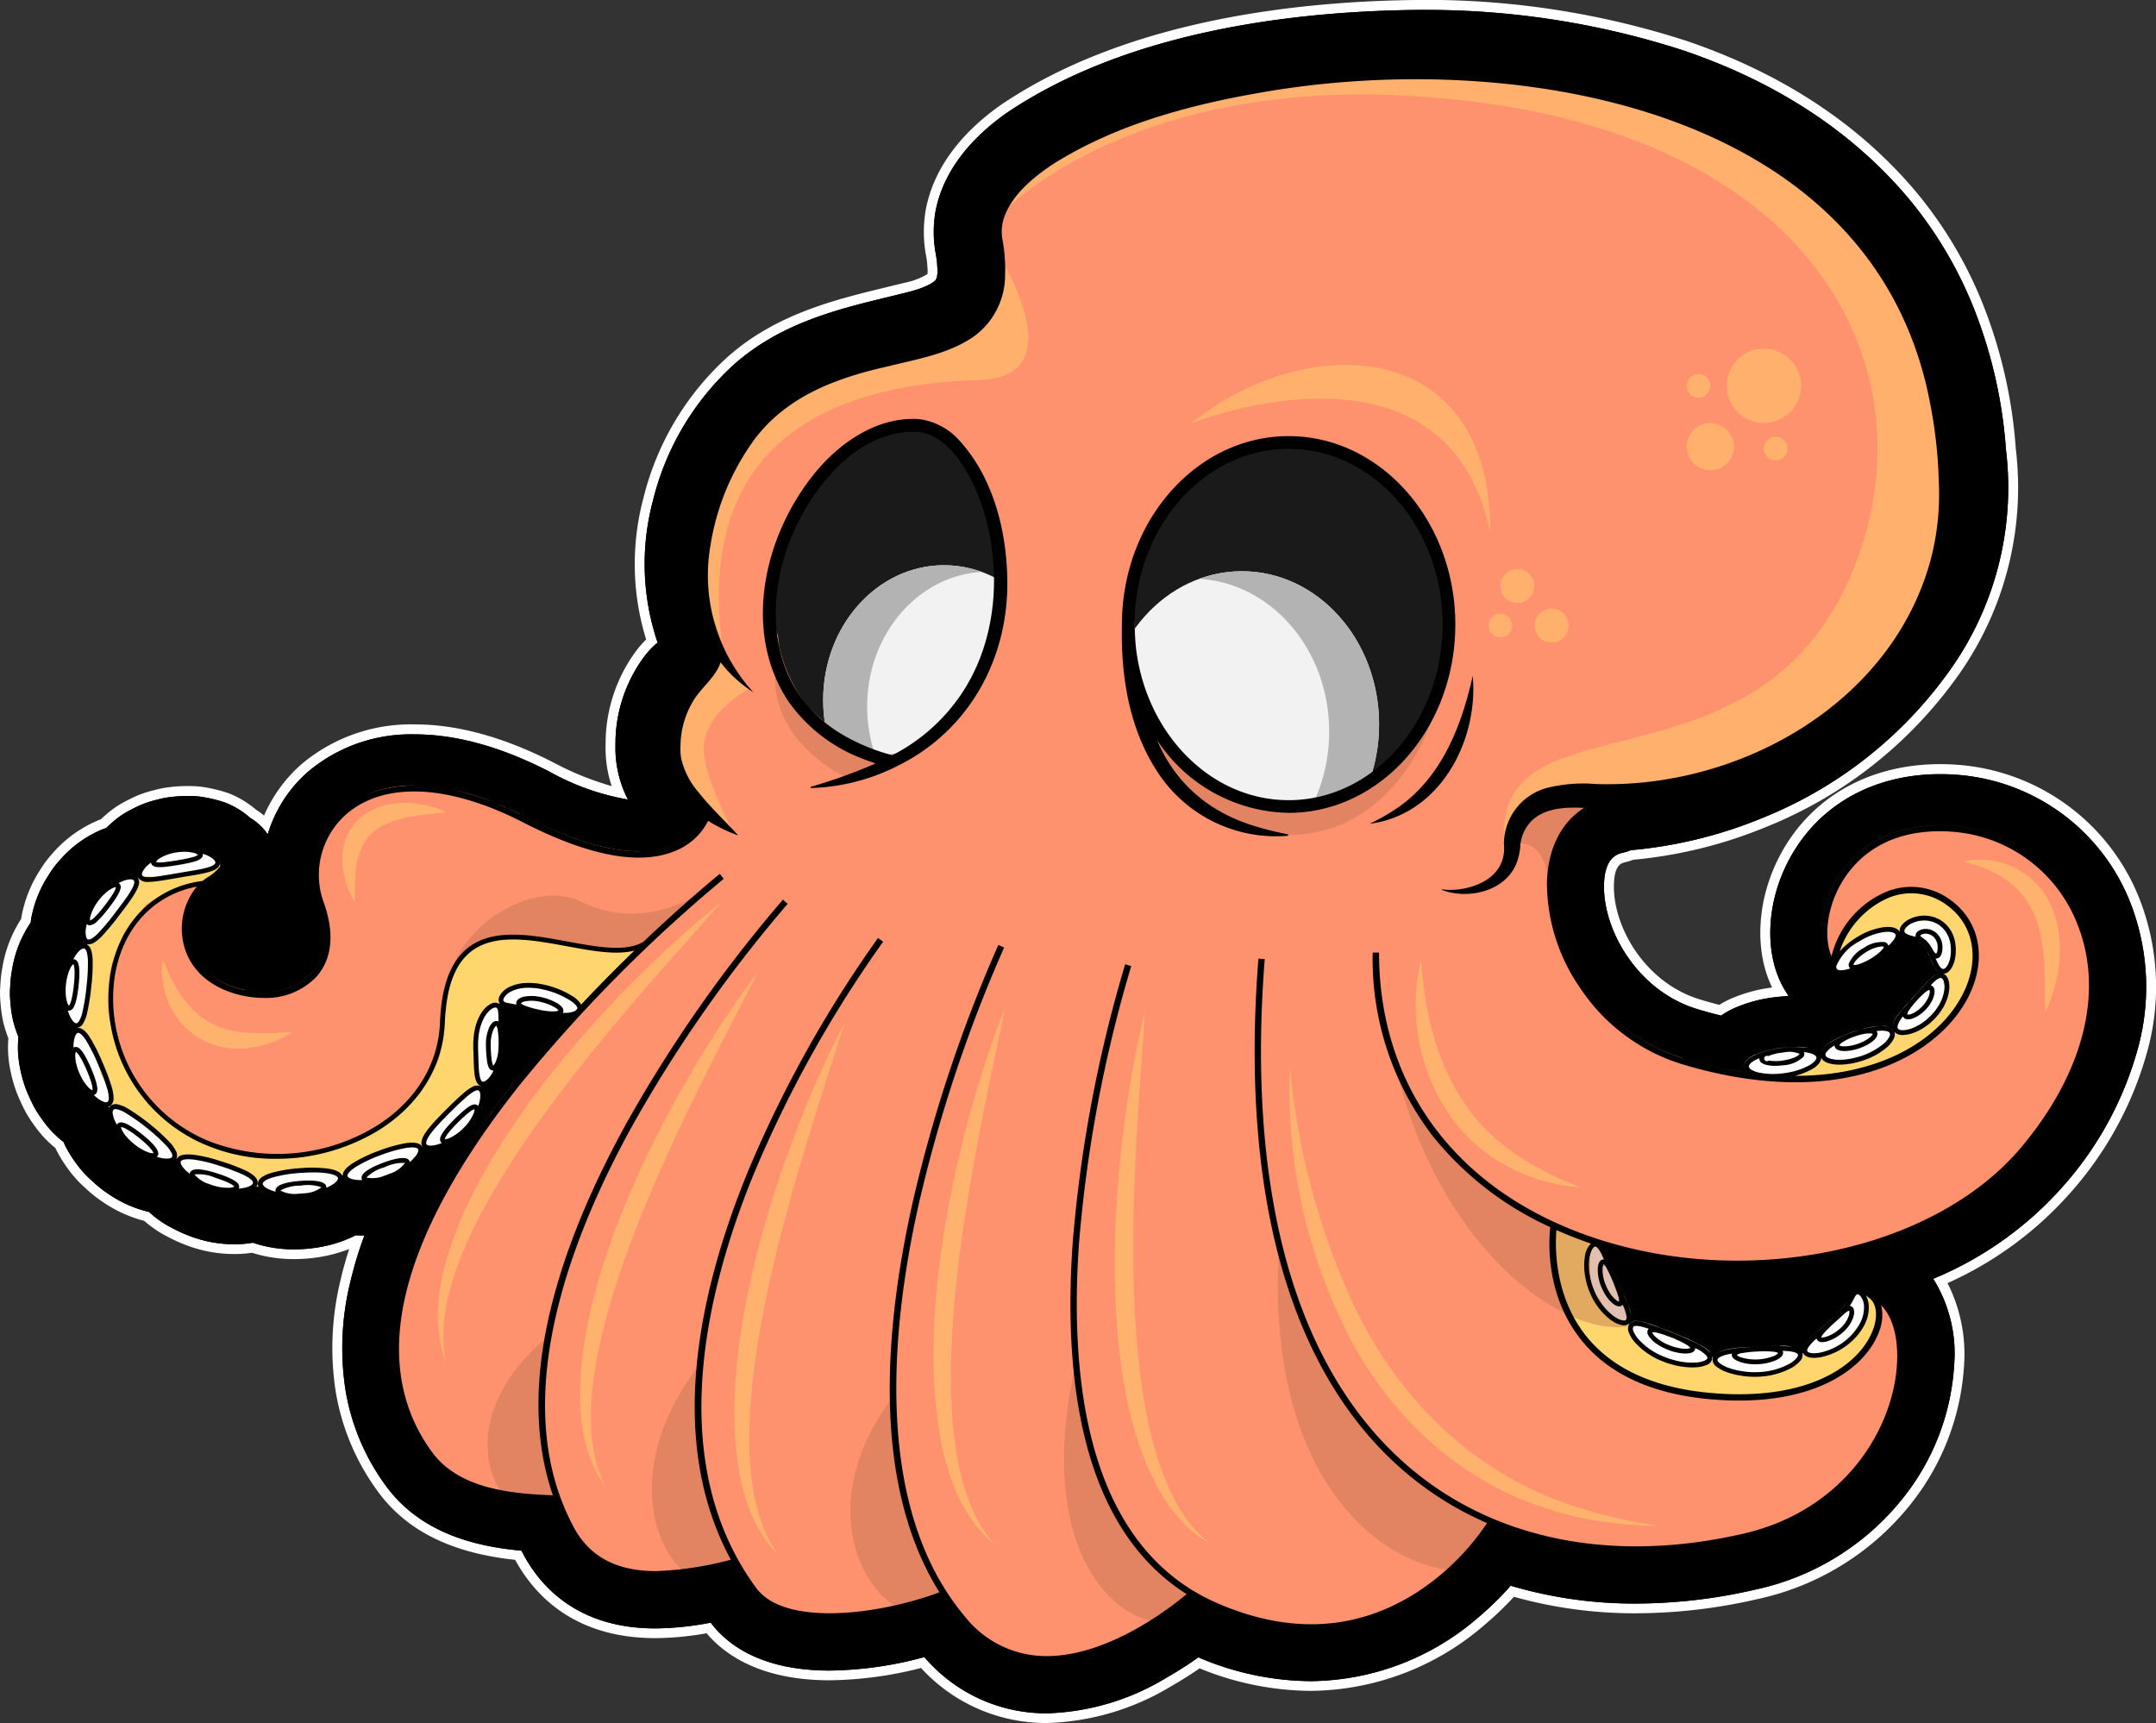 <svg xmlns="http://www.w3.org/2000/svg" xmlns:xlink="http://www.w3.org/1999/xlink" width="262.62" height="209.906" viewBox="0 0 262.62 209.906">
  <rect x="0" y="0" width="262.62" height="209.906" fill="#333333" stroke="none"/>
  <defs>
    <clipPath id="clip-path">
      <path id="Path_795" data-name="Path 795" d="M1392.287,1032.08a14.42,14.42,0,0,0,.192-4.5,2.312,2.312,0,0,0-1.542-1.7c-.4-3.77-1.832-7.253-5.238-9.566-5.457-3.707-12.972.162-15.766,5.387a6.524,6.524,0,0,0-.3.6,1.674,1.674,0,0,0-.147.652c-2.545,2.746-4.39,5.91-4.469,9.868a1.67,1.67,0,0,0-.473,1.123,22.8,22.8,0,0,0,.013,3.867c.13.837.54,1.61.738,2.417.026.333.063.665.115,1a1.528,1.528,0,0,0,.092.53,18.558,18.558,0,0,0,9.008,11.87c5.595,3.071,10.708-1.262,13.364-6.016a21.837,21.837,0,0,0,1.4-3.1,9.719,9.719,0,0,0,1.79-2.16,7.375,7.375,0,0,0,1.238-3.077c.072-.538-.446-1.087-.867-1.394a29.751,29.751,0,0,0,1.211-4.623A1.311,1.311,0,0,0,1392.287,1032.08Z" fill="none"/>
    </clipPath>
    <clipPath id="clip-path-2">
      <path id="Path_796" data-name="Path 796" d="M1446.331,1036.641a1.526,1.526,0,0,0-.188-.447,27.178,27.178,0,0,0-.56-5.425,17.344,17.344,0,0,0-16.7-13.733c-.2,0-.372.015-.549.03a11.533,11.533,0,0,0-8.418,2c-3.638.473-6.112,3.863-8.013,6.987a20.492,20.492,0,0,0-3.132,13.392,1.633,1.633,0,0,0-.044.333c.135,5.925,1.909,13.545,6.7,17.515a13.817,13.817,0,0,0,9.474,2.992c.99.778,3.148.774,4.519.514a12.273,12.273,0,0,0,9.127-4.174,3.454,3.454,0,0,0,1.416-.822,21.685,21.685,0,0,0,4.325-6.107,10.951,10.951,0,0,0,1.118-2.945,1.805,1.805,0,0,0-.007-.959A14.64,14.64,0,0,0,1446.331,1036.641Z" fill="none"/>
    </clipPath>
    <clipPath id="clip-path-3">
      <path id="Path_802" data-name="Path 802" d="M1392.287,1032.08a14.42,14.42,0,0,0,.192-4.5,2.312,2.312,0,0,0-1.542-1.7c-.4-3.77-1.832-7.253-5.238-9.566-5.457-3.707-12.972.162-15.766,5.387a6.524,6.524,0,0,0-.3.6,1.674,1.674,0,0,0-.147.652c-2.545,2.746-4.39,5.91-4.469,9.868a1.67,1.67,0,0,0-.473,1.123,22.8,22.8,0,0,0,.013,3.867c.13.837.54,1.61.738,2.417.026.333.063.665.115,1a1.528,1.528,0,0,0,.092.53,18.558,18.558,0,0,0,9.008,11.87c5.595,3.071,10.708-1.262,13.364-6.016a21.837,21.837,0,0,0,1.4-3.1,9.719,9.719,0,0,0,1.79-2.16,7.375,7.375,0,0,0,1.238-3.077c.072-.538-.446-1.087-.867-1.394a29.751,29.751,0,0,0,1.211-4.623A1.311,1.311,0,0,0,1392.287,1032.08Z" fill="#1a1a1a"/>
    </clipPath>
    <clipPath id="clip-path-4">
      <path id="Path_805" data-name="Path 805" d="M1446.331,1036.641a1.526,1.526,0,0,0-.188-.447,27.178,27.178,0,0,0-.56-5.425,17.344,17.344,0,0,0-16.7-13.733c-.2,0-.372.015-.549.03a11.533,11.533,0,0,0-8.418,2c-3.638.473-6.112,3.863-8.013,6.987a20.492,20.492,0,0,0-3.132,13.392,1.633,1.633,0,0,0-.044.333c.135,5.925,1.909,13.545,6.7,17.515a13.817,13.817,0,0,0,9.474,2.992c.99.778,3.148.774,4.519.514a12.273,12.273,0,0,0,9.127-4.174,3.454,3.454,0,0,0,1.416-.822,21.685,21.685,0,0,0,4.325-6.107,10.951,10.951,0,0,0,1.118-2.945,1.805,1.805,0,0,0-.007-.959A14.64,14.64,0,0,0,1446.331,1036.641Z" fill="#1a1a1a"/>
    </clipPath>
  </defs>
  <g id="octopus" transform="translate(-1270.519 -962.726)">
    <g id="Group_516" data-name="Group 516">
      <g id="Group_488" data-name="Group 488">
        <path id="Path_797" data-name="Path 797" d="M1398.039,1172.028c-.477,0-.953-.015-1.412-.045a20.048,20.048,0,0,1-13.716-6.731,46.1,46.1,0,0,1-11.309,1.568c-8.312,0-12.6-3.074-14.766-5.78a36.462,36.462,0,0,1-6.479.647c-9.569,0-14.305-5.055-16.593-9.3-.037-.069-.075-.137-.111-.206-7.726-.761-13.152-3.4-16.582-8.067a27.75,27.75,0,0,1-5.062-11.964,34.177,34.177,0,0,1,.587-13.368,47.064,47.064,0,0,1,1.456-4.974l-.072,0a16.423,16.423,0,0,1-5.284,1.55c-.284.04-.561.071-.835.092-.528.044-1.02.064-1.507.064a16.051,16.051,0,0,1-5.085-.789l-.285.045a14.612,14.612,0,0,1-1.942.127,15.7,15.7,0,0,1-4.767-.744l-.132-.042a18.314,18.314,0,0,1-2.863-1.224,12.989,12.989,0,0,1-2.9-1.977,15.326,15.326,0,0,1-5.014-2.264,11.4,11.4,0,0,1-1.2-.891q-.45-.361-.915-.809a12.731,12.731,0,0,1-1.659-1.781,16.663,16.663,0,0,1-1.552-2.381q-.094-.18-.179-.364c-.032-.07-.062-.14-.092-.208l-.082-.065a12.645,12.645,0,0,1-2.454-2.621l-.138-.193a13.256,13.256,0,0,1-.913-1.422l-.069-.129c-.217-.417-.425-.848-.62-1.286a15.155,15.155,0,0,1-1.085-3.385,12.868,12.868,0,0,1-.286-3.48c.006-.17.016-.343.03-.514-.054-.134-.1-.269-.155-.41-.154-.415-.3-.868-.425-1.342-.022-.086-.044-.173-.064-.26a15.1,15.1,0,0,1-.264-1.637c-.058-.528-.1-1.022-.115-1.519-.007-.157-.007-.314,0-.471.007-.25.023-.458.033-.583.012-.285.033-.6.063-.935.045-.44.1-.809.172-1.208a14.941,14.941,0,0,1,2-5.426c.088-.144.182-.29.279-.434.011-.087.055-.393.055-.393a14.961,14.961,0,0,1,2.151-5.417c.22-.36.443-.693.673-1.006.084-.116.149-.2.216-.285l.1-.116q.231-.283.459-.539a14.585,14.585,0,0,1,5.242-3.856c.192-.077.381-.15.569-.216q.317-.316.667-.615a11.58,11.58,0,0,1,1.548-1.154l.115-.068c.381-.223.791-.44,1.218-.648a12.436,12.436,0,0,1,2.727-1,12.77,12.77,0,0,1,1.32-.293c.265-.041.412-.058.514-.068a16.5,16.5,0,0,1,2.1-.131c.338,0,.681.01,1.05.029q.312.016.62.062a16.989,16.989,0,0,1,2.948.682q.321.109.629.247a10.916,10.916,0,0,1,2.771,1.759,7.426,7.426,0,0,1,1.549,1.255,17.1,17.1,0,0,1,4.81-6.912,20.06,20.06,0,0,1,13.358-4.633c5.088,0,10.674,1.543,16.6,4.586a33.456,33.456,0,0,0,8.308,3.175,14.166,14.166,0,0,1-1.1-5.937,18.331,18.331,0,0,1,3.441-10.8,10.947,10.947,0,0,1,1.588-1.789,30.394,30.394,0,0,1-.452-17.219,33.6,33.6,0,0,1,10.162-17c5.763-5.068,12.78-6.771,18.972-8.275.75-.182,1.458-.354,2.167-.532,2.441-.6,3.123-1.192,3.235-1.3h0s.17-.224.087-1.227q-.012-.162-.018-.324c-.008-.231-.073-.639-.133-1.033a15.229,15.229,0,0,1-.067-5.467c1.246-6.717,6.722-10.8,8.522-12.149.077-.057.156-.113.235-.168,15.305-10.441,36.4-12.714,51.4-12.782h.112a102.2,102.2,0,0,1,31.512,4.926c11.458,3.87,20.761,9.945,27.647,18.057a49.978,49.978,0,0,1,8.648,14.871,58.391,58.391,0,0,1,3.523,16.3c1.244,9.809-1.373,19.535-7.572,28.093a52.106,52.106,0,0,1-22.532,17.364,55.108,55.108,0,0,1-16.032,3.938,6.854,6.854,0,0,1-.954.3c-.576.135-1.775.416-1.869,3.219-.182,5.384,3.913,12.515,10.845,14.648.9.277,1.8.528,2.693.747a11.759,11.759,0,0,1,1.362-.756,17.669,17.669,0,0,1,4.9-1.387l.46-.06c.15-.019.344-.041.565-.06-2.567-4.307-2.384-10.8.549-16.332,3.629-6.845,10.541-10.772,18.963-10.772.733,0,1.48.031,2.22.09a25.258,25.258,0,0,1,21.342,15.551,28.834,28.834,0,0,1,1.233,18.034,42.523,42.523,0,0,1-9.134,17.253,43.543,43.543,0,0,1-15.618,11.415,18.111,18.111,0,0,1,2.262,10.273,29.353,29.353,0,0,1-6.52,16.739,31.98,31.98,0,0,1-18.043,11.137,65.942,65.942,0,0,1-14.781,1.743,53.839,53.839,0,0,1-15.077-2.09,38.633,38.633,0,0,1-3.744,3.625,32.1,32.1,0,0,1-20.857,7.917,35.732,35.732,0,0,1-13.566-2.821c-1.208.845-2.446,1.629-3.682,2.331A30.247,30.247,0,0,1,1398.039,1172.028Z"/>
        <path id="Path_798" data-name="Path 798" d="M1444.059,963.933h.068a101.561,101.561,0,0,1,31.331,4.9c11.354,3.834,20.566,9.848,27.382,17.876a49.412,49.412,0,0,1,8.542,14.692,57.783,57.783,0,0,1,3.486,16.13,38.376,38.376,0,0,1-7.459,27.695,51.5,51.5,0,0,1-22.268,17.16,54.492,54.492,0,0,1-15.95,3.9,6.187,6.187,0,0,1-.949.3c-.666.157-2.224.524-2.334,3.787-.189,5.606,4.066,13.028,11.27,15.245q1.506.462,2.986.82a10.536,10.536,0,0,1,1.505-.859,17.088,17.088,0,0,1,4.743-1.338q.116-.019.231-.033c.064-.009.129-.016.2-.023h.005c.16-.02.363-.043.593-.062.313-.028.623-.05.928-.064-.053-.092-.1-.186-.151-.28-2.807-4.144-2.755-10.71.21-16.3,3.52-6.642,10.237-10.451,18.429-10.451.716,0,1.45.03,2.172.088a24.66,24.66,0,0,1,20.834,15.182,28.248,28.248,0,0,1,1.2,17.659,41.927,41.927,0,0,1-9.01,17.006,43.086,43.086,0,0,1-16.044,11.535,17.168,17.168,0,0,1,2.547,10.514,28.75,28.75,0,0,1-6.389,16.391,31.388,31.388,0,0,1-17.707,10.925,65.273,65.273,0,0,1-14.645,1.728,53.038,53.038,0,0,1-15.272-2.173,38.276,38.276,0,0,1-3.938,3.85,31.507,31.507,0,0,1-20.468,7.775,35.25,35.25,0,0,1-13.641-2.9,46.122,46.122,0,0,1-3.905,2.491,29.655,29.655,0,0,1-14.55,4.328c-.464,0-.926-.015-1.372-.044a19.481,19.481,0,0,1-13.554-6.808,45.626,45.626,0,0,1-11.511,1.644c-8.342,0-12.492-3.146-14.514-5.837a36.8,36.8,0,0,1-6.731.7c-9.271,0-13.852-4.883-16.062-8.979-.088-.162-.175-.326-.26-.49-5.27-.478-12.161-1.981-16.478-7.853a27.151,27.151,0,0,1-4.953-11.706,33.577,33.577,0,0,1,.58-13.133,47.153,47.153,0,0,1,1.728-5.716c-.15.005-.3.008-.446.008q-.315,0-.621-.015a15.734,15.734,0,0,1-5.225,1.562c-.279.038-.544.068-.806.089l-.047,0c-.467.038-.943.058-1.413.058a15.332,15.332,0,0,1-5.033-.807l-.254.044-.16.023a13.894,13.894,0,0,1-1.865.123,15.123,15.123,0,0,1-4.585-.716l-.075-.023-.081-.026a17.765,17.765,0,0,1-2.745-1.179l-.024-.012a12.285,12.285,0,0,1-2.792-1.92l-.067-.061a14.576,14.576,0,0,1-4.965-2.209,11.01,11.01,0,0,1-1.152-.853c-.3-.24-.591-.5-.887-.784a12.152,12.152,0,0,1-1.6-1.709,16.136,16.136,0,0,1-1.5-2.3c-.057-.109-.112-.22-.163-.332s-.1-.226-.147-.338c-.066-.05-.132-.1-.2-.154a12.17,12.17,0,0,1-2.347-2.509c-.018-.024-.035-.049-.053-.074l-.079-.11a12.919,12.919,0,0,1-.876-1.364l-.063-.117c-.211-.406-.414-.827-.6-1.253a14.487,14.487,0,0,1-1.046-3.265,12.354,12.354,0,0,1-.273-3.329q.01-.32.041-.632-.105-.253-.2-.52c-.15-.405-.288-.841-.41-1.3-.021-.079-.04-.158-.059-.238a14.482,14.482,0,0,1-.253-1.573l-.005-.047c-.051-.463-.086-.943-.106-1.427-.006-.144-.007-.287,0-.431.007-.235.022-.432.032-.549v-.007c.012-.293.033-.6.062-.923l.007-.074c.035-.343.087-.7.158-1.078a14.313,14.313,0,0,1,1.92-5.214q.17-.276.351-.537.022-.2.051-.4c.005-.039.011-.078.018-.116a14.327,14.327,0,0,1,2.066-5.193c.214-.352.427-.671.648-.971l.022-.031c.058-.078.117-.156.178-.232l.089-.108c.153-.188.3-.36.445-.522a13.959,13.959,0,0,1,5.019-3.7c.228-.093.452-.177.674-.252q.34-.351.727-.679l.065-.055a10.391,10.391,0,0,1,1.407-1.043c.033-.021.068-.041.1-.061.371-.217.767-.428,1.18-.629a11.765,11.765,0,0,1,2.61-.953,12.6,12.6,0,0,1,1.273-.283l.081-.013c.162-.025.3-.04.392-.049a15.923,15.923,0,0,1,2.038-.128c.328,0,.661.009,1.018.028.189.01.378.028.565.056a16.352,16.352,0,0,1,2.843.658,6.121,6.121,0,0,1,.572.224,10.228,10.228,0,0,1,2.66,1.7,6.827,6.827,0,0,1,2.129,2.005,16.409,16.409,0,0,1,4.986-7.693,19.453,19.453,0,0,1,12.963-4.486c4.991,0,10.484,1.521,16.327,4.52a30.055,30.055,0,0,0,9.6,3.418,13.756,13.756,0,0,1-1.514-6.7,17.732,17.732,0,0,1,3.322-10.462,9.866,9.866,0,0,1,1.809-1.956,29.854,29.854,0,0,1-.573-17.264,32.988,32.988,0,0,1,9.975-16.7h0c5.652-4.97,12.592-6.655,18.716-8.142.752-.183,1.462-.355,2.172-.533l.03-.008c2.433-.6,3.247-1.218,3.485-1.456s.335-.82.262-1.7c-.008-.1-.014-.2-.017-.3-.008-.246-.075-.682-.139-1.1a14.687,14.687,0,0,1-.072-5.26c1.2-6.489,6.536-10.47,8.291-11.78.071-.053.142-.1.215-.154,15.178-10.354,36.143-12.608,51.058-12.676h.028m0-1.207h-.047c-15.07.068-36.289,2.36-51.719,12.886-.087.06-.173.121-.258.184-1.846,1.378-7.465,5.574-8.754,12.527a15.723,15.723,0,0,0,.064,5.661c.051.334.121.788.127.964,0,.119.01.236.02.353a3.408,3.408,0,0,1,0,.823,8.582,8.582,0,0,1-2.828,1.065c-.743.187-1.45.358-2.2.54-6.26,1.519-13.354,3.242-19.229,8.409a34.2,34.2,0,0,0-10.348,17.31,31.1,31.1,0,0,0,.342,17.188,11.964,11.964,0,0,0-1.387,1.621,18.924,18.924,0,0,0-3.55,11.153,14.569,14.569,0,0,0,.74,5.084,36.225,36.225,0,0,1-7.073-2.864c-6.015-3.087-11.694-4.652-16.878-4.652a20.659,20.659,0,0,0-13.755,4.781,17.715,17.715,0,0,0-4.642,6.321,8.07,8.07,0,0,0-.961-.7,11.564,11.564,0,0,0-2.883-1.821,7.326,7.326,0,0,0-.685-.269,17.693,17.693,0,0,0-3.053-.708c-.224-.032-.449-.055-.676-.067-.379-.02-.733-.029-1.081-.029a17.08,17.08,0,0,0-2.193.138c-.074.007-.232.024-.42.053l-.093.015a13.966,13.966,0,0,0-1.4.31,12.967,12.967,0,0,0-2.846,1.046c-.411.2-.835.425-1.233.657l-.126.076a11.444,11.444,0,0,0-1.562,1.157l-.06.051c-.207.176-.41.36-.6.55q-.233.084-.467.18a15.182,15.182,0,0,0-5.469,4.018c-.154.171-.313.358-.479.563l-.087.106c-.078.1-.149.189-.218.283-.262.357-.493.7-.726,1.084a15.541,15.541,0,0,0-2.226,5.627l-.023.145c-.006.042-.011.085-.017.127q-.112.169-.219.345a15.539,15.539,0,0,0-2.081,5.642c-.073.394-.129.778-.168,1.155l-.007.079c-.032.359-.054.681-.067.993-.008.09-.025.309-.033.57,0,.175,0,.345,0,.515.021.514.059,1.022.112,1.51v.005l.005.05a15.876,15.876,0,0,0,.275,1.7c.023.1.046.192.071.285.13.487.279.959.443,1.4.034.094.069.19.107.286q-.015.2-.021.4a13.427,13.427,0,0,0,.3,3.64,15.656,15.656,0,0,0,1.13,3.51c.19.426.4.87.626,1.3l.071.134a14.283,14.283,0,0,0,.957,1.493l.077.108.066.092a13.3,13.3,0,0,0,2.529,2.7l.033.076c.062.134.127.267.2.4a17.289,17.289,0,0,0,1.611,2.473,13.3,13.3,0,0,0,1.743,1.866c.294.286.611.566.94.83a12.037,12.037,0,0,0,1.252.925,15.956,15.956,0,0,0,5.039,2.3,13.6,13.6,0,0,0,2.887,1.95,18.956,18.956,0,0,0,2.954,1.267l.083.028.087.027a16.332,16.332,0,0,0,4.94.769,15.345,15.345,0,0,0,2.027-.133l.151-.023a16.765,16.765,0,0,0,5.134.773c.5,0,1.011-.021,1.511-.062h.007l.054,0c.269-.022.557-.054.859-.095a17.906,17.906,0,0,0,4.268-1.071c-.41,1.273-.76,2.533-1.045,3.763a34.8,34.8,0,0,0-.594,13.6,28.343,28.343,0,0,0,5.171,12.222c3.489,4.746,8.952,7.457,16.688,8.276,2.38,4.368,7.272,9.538,17.084,9.538a36.476,36.476,0,0,0,6.237-.594c2.316,2.74,6.739,5.728,15.008,5.728a46.5,46.5,0,0,0,11.111-1.5,20.59,20.59,0,0,0,13.876,6.659c.472.031.96.047,1.45.047a30.833,30.833,0,0,0,15.146-4.485c1.163-.661,2.324-1.391,3.46-2.174a36.194,36.194,0,0,0,13.49,2.743,32.7,32.7,0,0,0,21.247-8.06,39.526,39.526,0,0,0,3.548-3.4,54.551,54.551,0,0,0,14.883,2.01,66.515,66.515,0,0,0,14.917-1.759,32.583,32.583,0,0,0,18.378-11.347,29.958,29.958,0,0,0,6.651-17.088,19.1,19.1,0,0,0-2.011-10.027,43.877,43.877,0,0,0,15.227-11.3,43.116,43.116,0,0,0,9.259-17.5,29.442,29.442,0,0,0-1.263-18.408,25.866,25.866,0,0,0-21.852-15.92c-.755-.06-1.518-.091-2.267-.091-8.653,0-15.759,4.043-19.5,11.093-2.842,5.363-3.172,11.611-.97,16.113l-.17.026a18.2,18.2,0,0,0-5.067,1.439,12.322,12.322,0,0,0-1.2.651c-.8-.2-1.606-.428-2.412-.676-6.659-2.049-10.593-8.888-10.419-14.051.079-2.34.908-2.535,1.4-2.652a7.435,7.435,0,0,0,.956-.294,55.71,55.71,0,0,0,16.126-3.974,52.722,52.722,0,0,0,22.787-17.568,39.573,39.573,0,0,0,7.682-28.522,58.957,58.957,0,0,0-3.557-16.435,50.613,50.613,0,0,0-8.752-15.049c-6.96-8.2-16.352-14.334-27.915-18.238a102.774,102.774,0,0,0-31.7-4.959Z" fill="#fff"/>
      </g>
      <g id="Group_489" data-name="Group 489">
        <path id="Path_799" data-name="Path 799" d="M1524.15,1074.69a18.5,18.5,0,0,0-15.613-11.4c-6.64-.533-11.98,2.061-14.647,7.092-1.9,3.59-2.071,8.056-.383,10.166l.131.163a.876.876,0,0,0,.16.38,1.171,1.171,0,0,0,.979.394,9.689,9.689,0,0,0,3.878-1.487l.021-.014c.13-.079.29-.181.461-.3,2.039-1.326,2.993-2.407,2.833-3.218.228.508.907.717,1.6.884a5.957,5.957,0,0,1,.961.286.95.95,0,0,1,.418.3l.008.01a2.106,2.106,0,0,1,.393.769,6.124,6.124,0,0,0,.259.614c.033.079.06.156.087.232.04.111.08.218.126.316a4.325,4.325,0,0,0,.254.5l.058.108a2.43,2.43,0,0,0,.181.306,1.228,1.228,0,0,0,.6.483,2.314,2.314,0,0,0-1.5.907c-.3.287-.606.628-.928.989-.28.315-.583.654-.928,1.007-.125.132-.239.268-.353.4l-.143.172c-.191.184-.369.371-.532.559s-.31.378-.429.541a6.371,6.371,0,0,0-.425.514c-.553.764-.725,1.394-.523,1.842-.277-.433-.916-.608-1.843-.5a7.711,7.711,0,0,0-1.429.219c-.212.05-.427.115-.65.182l-.115.035c-.277.068-.559.149-.842.242l-.006,0h0l-.2.074c-.418.145-.808.31-1.18.475l-.178.079a7.643,7.643,0,0,0-1.292.689c-.774.528-1.157,1.059-1.128,1.544-.361-.968-2.357-1.14-4.332-.957-.129.009-.258.024-.387.04-.052.006-.106.011-.158.018a11.663,11.663,0,0,0-3.092.822c-.931.436-1.4.955-1.357,1.5a.983.983,0,0,0,.381.673,52.076,52.076,0,0,1-7.987-1.813c-10.133-3.117-15.907-13.312-15.635-21.367.171-5.081,2.759-8.581,7.1-9.6l-.074-.314a48.546,48.546,0,0,0,16.057-3.6c15.41-6.21,28.2-21.109,25.9-38.506-.689-9.921-4.1-19.8-10.585-27.434-13.138-15.476-34.556-20.375-54.063-20.588-15.628.071-34.46,2.637-47.6,11.6-2.664,1.99-5.29,4.549-5.914,7.981-.335,1.678.26,3.327.317,4.995.487,5.947-3.135,8.368-8.436,9.673-6.341,1.6-13.221,2.839-18.319,7.329-7.77,6.807-11.4,19.664-6.907,29.014-.11.049.815,2.807-1.458,4.331-.931.624-1.215.569-1.931,1.576a11.728,11.728,0,0,0-2.128,6.953c-.144,3.457,2.223,6.271,4.815,8.315l-.2-.058a6.646,6.646,0,0,1-3.743,3.8c-2.8,1.208-8.2,1.6-17.972-3.419-13.281-6.815-20.093-2.878-22.406-.868a10.6,10.6,0,0,0-2.9,11.728c1.175,3.385.907,6.188-.774,8.106-1.729,1.973-4.845,2.782-8.134,2.1-3.754-.771-6.236-2.991-6.811-6.091a6.9,6.9,0,0,1,2.621-6.933c1.529-1.054,2.084-1.7,1.917-2.238a.768.768,0,0,0-.769-.476v.149l-.013-.016c-.055-.379-.4-.864-1.516-1.368a10.354,10.354,0,0,0-1.764-.4,10.535,10.535,0,0,0-2,.067c-.062.007-.124.011-.185.02a6.724,6.724,0,0,0-.718.165,5.813,5.813,0,0,0-1.394.493q-.456.218-.848.447a4.643,4.643,0,0,0-.606.462l-.075.064c-.809.683-1.148,1.44-.9,1.964-.015.008-.03.014-.044.023a1.077,1.077,0,0,0-.87-.352,3.788,3.788,0,0,0-1.275.319,7.816,7.816,0,0,0-2.731,2.088c-.1.11-.2.225-.29.343-.013.017-.027.032-.041.049l0,.007c-.148.2-.281.4-.405.607a8.155,8.155,0,0,0-1.215,2.924c-.17,1.179.023,1.887.572,2.1l.008,0a.788.788,0,0,0,.134.023c-.013.023-.028.046-.04.069a.813.813,0,0,0-.1-.067c-.557-.207-1.3.27-1.842,1.182a8.192,8.192,0,0,0-1.088,3.034c-.039.206-.073.416-.1.632-.022.253-.037.479-.045.695-.007.134-.022.267-.026.4.014.351.04.688.075,1.01a8.8,8.8,0,0,0,.143.928c.076.284.16.547.247.779.347.986.875,1.556,1.431,1.556l.039,0c.007.013.011.026.018.039-.553.138-.929.876-.959,1.914a6.24,6.24,0,0,0,.132,1.756,8.6,8.6,0,0,0,.626,2.016c.15.34.307.666.471.982a7.327,7.327,0,0,0,.48.733l.089.125a6.291,6.291,0,0,0,1.181,1.3,2.686,2.686,0,0,0,1.573.758.88.88,0,0,0,.285-.046c.016.053.033.105.049.158a2.361,2.361,0,0,0,.251,1.933,10.082,10.082,0,0,0,.949,1.438,6.508,6.508,0,0,0,.905.942,7.05,7.05,0,0,0,.588.521l.007.006.005.005.009.006a4.734,4.734,0,0,0,.615.456,7.286,7.286,0,0,0,3.75,1.432,2.079,2.079,0,0,0,.461-.046.911.911,0,0,0,.668-.467.241.241,0,0,1,.006-.025l.034.016c-.005.009-.015.014-.019.022-.18.354-.167.981.913,1.951a6.167,6.167,0,0,0,1.438.97,11.784,11.784,0,0,0,1.875.814l.009,0,.009,0a9,9,0,0,0,2.775.446,7.732,7.732,0,0,0,1.038-.068,2.576,2.576,0,0,0,1.647-.738c.1-.006.192-.016.288-.023a1.117,1.117,0,0,0,.227.33c.669.684,2.316,1.115,4.112,1.115.3,0,.6-.012.909-.037h.011c.182-.014.36-.035.535-.059,1.936-.239,3.637-.931,4.243-1.76a.929.929,0,0,0,.2-.776.75.75,0,0,0-.062-.162l.076-.015a.761.761,0,0,0,.011.171.928.928,0,0,0,.511.623,3.63,3.63,0,0,0,1.678.319,9.625,9.625,0,0,0,2.774-.466c.219-.063.439-.133.661-.218s.413-.167.609-.258a9.183,9.183,0,0,0,2.617-1.672c.782-.76,1.074-1.445.841-1.945l.041-.026a1.124,1.124,0,0,0,.961.4,3.835,3.835,0,0,0,1.152-.213,8.119,8.119,0,0,0,1.6-.76,9.775,9.775,0,0,0,1.649-1.331h0a7.786,7.786,0,0,0,2.066-3.346c.3-1.018.156-1.865-.357-2.148l.018-.044a.724.724,0,0,0,.244.047,1.183,1.183,0,0,0,.672-.241,2.973,2.973,0,0,0,.9-1.022,6.629,6.629,0,0,0,.4-.785c.1-.284.2-.593.281-.912a5.061,5.061,0,0,0,.167-.972l.012-.114c.026-.267.041-.512.051-.736.006-.118.01-.23.01-.327l-.014-2.125-.021-1.274a2.024,2.024,0,0,0-.394-1.476c-.015-.016-.039-.02-.056-.034.014-.014.03-.025.044-.038.012.017.017.038.03.055a1.921,1.921,0,0,0,1.2.479c.154.027.317.055.5.095.426.078.969.2,1.625.355.372.085.781.179,1.224.278l.013,0c.109.024.264.056.437.088a14.308,14.308,0,0,0,2.721.334c.114,0,.224,0,.329-.007.14-.007.273-.017.4-.032-2.275,2.487-4.573,5.149-6.773,7.932-14.923,18.876-18.57,34.62-10.548,45.529,3.693,5.024,10.816,5.368,15.608,5.566a28.048,28.048,0,0,0,1.59,3.5c2.4,4.453,6.429,5.73,10.62,5.73a42.748,42.748,0,0,0,9.577-1.47,33.1,33.1,0,0,0,2.055,3.181c1.819,2.481,5.47,3.422,9.609,3.422a41.1,41.1,0,0,0,13.781-2.685,30.215,30.215,0,0,0,2.155,2.886,13.313,13.313,0,0,0,9.531,4.976c.323.022.647.031.97.031,8.336,0,16.4-6.748,17.724-7.907a24.926,24.926,0,0,0,2.86,1.458,29.078,29.078,0,0,0,11.512,2.533c14.381,0,22.14-12.587,22.234-12.746l-.1-.062a45.531,45.531,0,0,0,17.548,3.356,58.983,58.983,0,0,0,13.253-1.569c12.7-2.93,18.909-13.241,19.3-21.58.211-4.427-1.245-7.707-3.8-8.559l-.862-.287q-.626,0-1.253,0a1.812,1.812,0,0,0-.673.855,5.376,5.376,0,0,1-.326.572,10.457,10.457,0,0,1-1.8,2.047l-.028.026-.014.012c-.414.378-.834.74-1.232,1.082-1.488,1.278-2.563,2.2-2.258,3.025h0a.346.346,0,0,0,.029.049l-.085.037a.589.589,0,0,0-.012-.072c-.375-.973-2.406-.885-5.215-.764l-.284.013c-.323.019-.645.033-.96.047a14.451,14.451,0,0,0-2.61.26,4.347,4.347,0,0,0-1.222.435,1.225,1.225,0,0,0-.564.543l-.127-.014c-.04-.487-.531-.987-1.45-1.463-.192-.086-.394-.194-.608-.308-.26-.138-.536-.286-.83-.415-.276-.126-.566-.246-.875-.36l-.868-.356-.005,0c-.154-.073-.307-.137-.458-.194-.246-.1-.49-.19-.729-.276-.2-.071-.394-.14-.566-.207a9.286,9.286,0,0,0-1.505-.538c-.852-.274-1.7-.461-2.13.022a.674.674,0,0,0-.067.1c-.02-.029-.042-.056-.062-.084.017-.015.043-.025.058-.041.469-.493.191-1.44-.125-2.145-.061-.141-.119-.292-.18-.45a9.093,9.093,0,0,0-.428-.983,3.421,3.421,0,0,1-.169-.4c-.05-.133-.1-.268-.157-.386s-.094-.211-.145-.318c-.024-.051-.048-.1-.072-.158a3.355,3.355,0,0,1-.142-.355h0l-.009-.024c-.227-.533-.432-1.055-.625-1.544a13.854,13.854,0,0,0-1.142-2.477,56.108,56.108,0,0,0,16.328,2.4c14.033,0,27.626-5.064,35.193-14.073C1525.237,1093.55,1527.73,1083.237,1524.15,1074.69Z" fill="#ff926e"/>
      </g>
      <g id="Group_494" data-name="Group 494">
        <path id="Path_800" data-name="Path 800" d="M1392.287,1032.08a14.42,14.42,0,0,0,.192-4.5,2.312,2.312,0,0,0-1.542-1.7c-.4-3.77-1.832-7.253-5.238-9.566-5.457-3.707-12.972.162-15.766,5.387a6.524,6.524,0,0,0-.3.6,1.674,1.674,0,0,0-.147.652c-2.545,2.746-4.39,5.91-4.469,9.868a1.67,1.67,0,0,0-.473,1.123,22.8,22.8,0,0,0,.013,3.867c.13.837.54,1.61.738,2.417.026.333.063.665.115,1a1.528,1.528,0,0,0,.092.53,18.558,18.558,0,0,0,9.008,11.87c5.595,3.071,10.708-1.262,13.364-6.016a21.837,21.837,0,0,0,1.4-3.1,9.719,9.719,0,0,0,1.79-2.16,7.375,7.375,0,0,0,1.238-3.077c.072-.538-.446-1.087-.867-1.394a29.751,29.751,0,0,0,1.211-4.623A1.311,1.311,0,0,0,1392.287,1032.08Z" fill="#1a1a1a"/>
        <g id="Group_493" data-name="Group 493" clip-path="url(#clip-path-3)">
          <g id="Group_492" data-name="Group 492">
            <g id="Group_490" data-name="Group 490">
              <ellipse id="Ellipse_14" data-name="Ellipse 14" cx="14.729" cy="16.435" rx="14.729" ry="16.435" transform="translate(1370.788 1031.579)" fill="#f2f2f2"/>
            </g>
            <g id="Group_491" data-name="Group 491">
              <path id="Path_801" data-name="Path 801" d="M1376.146,1048.788c0-8.781,6.177-15.933,13.944-16.391a13.313,13.313,0,0,0-4.573-.818c-8.135,0-14.729,7.359-14.729,16.436s6.594,16.435,14.729,16.435c.265,0,.523-.029.785-.044C1380.408,1062.258,1376.146,1056.082,1376.146,1048.788Z" fill="#b3b3b3"/>
            </g>
          </g>
        </g>
      </g>
      <g id="Group_499" data-name="Group 499">
        <path id="Path_803" data-name="Path 803" d="M1446.331,1036.641a1.526,1.526,0,0,0-.188-.447,27.178,27.178,0,0,0-.56-5.425,17.344,17.344,0,0,0-16.7-13.733c-.2,0-.372.015-.549.03a11.533,11.533,0,0,0-8.418,2c-3.638.473-6.112,3.863-8.013,6.987a20.492,20.492,0,0,0-3.132,13.392,1.633,1.633,0,0,0-.044.333c.135,5.925,1.909,13.545,6.7,17.515a13.817,13.817,0,0,0,9.474,2.992c.99.778,3.148.774,4.519.514a12.273,12.273,0,0,0,9.127-4.174,3.454,3.454,0,0,0,1.416-.822,21.685,21.685,0,0,0,4.325-6.107,10.951,10.951,0,0,0,1.118-2.945,1.805,1.805,0,0,0-.007-.959A14.64,14.64,0,0,0,1446.331,1036.641Z" fill="#1a1a1a"/>
        <g id="Group_498" data-name="Group 498" clip-path="url(#clip-path-4)">
          <g id="Group_497" data-name="Group 497">
            <g id="Group_495" data-name="Group 495">
              <ellipse id="Ellipse_15" data-name="Ellipse 15" cx="16.71" cy="18.646" rx="16.71" ry="18.646" transform="translate(1405.082 1032.314)" fill="#f2f2f2"/>
            </g>
            <g id="Group_496" data-name="Group 496">
              <path id="Path_804" data-name="Path 804" d="M1432.423,1051.838c0-9.962-7.007-18.076-15.819-18.6a15.1,15.1,0,0,1,5.188-.928c9.229,0,16.711,8.348,16.711,18.646s-7.482,18.646-16.711,18.646c-.3,0-.594-.032-.891-.05C1427.588,1067.119,1432.423,1060.113,1432.423,1051.838Z" fill="#b3b3b3"/>
            </g>
          </g>
        </g>
      </g>
      <path id="Path_806" data-name="Path 806" d="M1510.8,1080.235a6.541,6.541,0,0,0-2.622-7.627,9.08,9.08,0,0,0-12.2,2.045,1.06,1.06,0,0,0-.251,1,6.749,6.749,0,0,0-1.551,3.63,1.606,1.606,0,0,0,.313,2.734,5.114,5.114,0,0,0,3.154.611c1.4-.028,2.768-.518,3.18-1.545a6.223,6.223,0,0,1,.294-.623,7.9,7.9,0,0,0,.914-1.394c.079.823,1.184,1.24,2.3,1.213a2.331,2.331,0,0,1,.206.705,3.359,3.359,0,0,1-.223,1.206,2.367,2.367,0,0,0-.286.061c-3.18.963-5.071,3.609-7.817,5.285-.284.173-.695.4-1.179.638-3.182.244-6.382.064-9.532.783a2.016,2.016,0,0,0-1.436.864c-1.716-.133-3.954,1.043-2.167,2.355.13.1.266.177.4.259a1.666,1.666,0,0,0,1.041.851,16.586,16.586,0,0,0,8,.979,2.1,2.1,0,0,0,.869.057c2.224-.358,4.331-1.2,6.511-1.744a11.907,11.907,0,0,0,2.779-.972,28.2,28.2,0,0,0,2.712-1.826,19.821,19.821,0,0,0,4.548-3.73,11.571,11.571,0,0,0,2.237-5.358A.46.46,0,0,0,1510.8,1080.235Z" fill="#ffd66e"/>
      <g id="Group_500" data-name="Group 500">
        <path id="Path_807" data-name="Path 807" d="M1463.065,1113.694l.008,0c-.089-.045-.112-.056-.093-.045l.067.033Z" fill="#ffd66e"/>
        <path id="Path_808" data-name="Path 808" d="M1498.756,1118.666a1.621,1.621,0,0,0-1.822-.143,2.976,2.976,0,0,0-.769.583,1.214,1.214,0,0,0-1.077.48,14.076,14.076,0,0,0-.736,1.967c-.336.422-.693.829-1.065,1.22-1.312-1.236-5.342-.659-4.848,1.507a1.8,1.8,0,0,1,0,.771c-1.516-.753-4.409-.348-4.507,1.312a.5.5,0,0,1-.225.4c-.209-.076-.419-.149-.629-.221a4.725,4.725,0,0,0-2.13-.177c-1.524-.391-3.046-.785-4.573-1.163a42.3,42.3,0,0,0-4.866-1.183c-2.035-2.781-3.751-5.851-5.636-8.709a.359.359,0,0,0,.038-.181.636.636,0,0,0-.34-.5,4.734,4.734,0,0,0-.509-.246,3.421,3.421,0,0,0-1.33-.452l-.03-.01c-.146-.047-.292-.1-.435-.15q-.1-.038-.192-.078l.073.038c-.03-.016-.062-.03-.093-.046l-.006,0a.716.716,0,0,1-.067-.033c-.056-.028-.126-.067-.185-.1-.005,0-.006-.007-.027-.026s-.049-.043-.072-.065a1.779,1.779,0,0,1-.154-.172,1.228,1.228,0,0,0-.694-.324c-.007,0-.017,0-.024,0-.244-.915-2.457-.829-2.3.052.429,2.471.092,5.064,1.118,7.413a24.242,24.242,0,0,0,1.727,3.16,8.7,8.7,0,0,0,.7.944c.022.115.044.228.071.335a3.592,3.592,0,0,0,.943,1.578,15.58,15.58,0,0,0,3.027,2.655,14.1,14.1,0,0,0,1.746.768c.595.27,1.057.758,1.655,1.029a4.485,4.485,0,0,0,1.471.34,8.259,8.259,0,0,0,2.616.778c2.935,1.168,5.661.339,8.8.867a3.361,3.361,0,0,0,2.143-.346,13.933,13.933,0,0,0,4.287-.348,12.2,12.2,0,0,0,3.379-1.625c.161-.041.32-.073.484-.132a2.073,2.073,0,0,0,1.2-1.04q.405-.291.812-.58a9.492,9.492,0,0,0,2.2-1.976,6.528,6.528,0,0,0,1.112-3.044C1499.264,1122.191,1499.908,1120.05,1498.756,1118.666Z" fill="#ffd66e"/>
      </g>
      <path id="Path_809" data-name="Path 809" d="M1347.9,1078.427a.532.532,0,0,0-.53-.084,3.307,3.307,0,0,0-.641.3,1.718,1.718,0,0,0-.918.1,1.925,1.925,0,0,0-.652-.126c-.4,0-.777,0-1.161,0a1.762,1.762,0,0,0-.9-.253c-2.1-.038-4.127-.7-6.211-.925a28.063,28.063,0,0,0-6.091-.266,5.37,5.37,0,0,0-4.1,2.392,4.578,4.578,0,0,0-.371.762,2.116,2.116,0,0,0-.933.993,5.316,5.316,0,0,0-.36,1.844c-.037.674-.045,1.347-.1,2.02-.015.175-.031.351-.047.526-.073.258-.15.516-.212.783a17.312,17.312,0,0,0-.1,2.287,19.278,19.278,0,0,1-.636,3.035,32.437,32.437,0,0,1-2.358,4.241c-1.336.962-2.492,2.153-3.8,3.153a19.442,19.442,0,0,1-4.793,2.885,29.828,29.828,0,0,1-5.4,1.558c-1.333.242-2.661.019-3.992.138h-.02l-.066-.009c-.239-.03-.477-.063-.714-.1-.471-.083-.938-.188-1.409-.272-.25-.045-.5-.084-.754-.111-.109-.012-.217-.021-.326-.03l-.417-.034-.018,0c-.249-.023-.5-.047-.745-.092-.024-.005-.148-.036-.191-.045-.125-.039-.247-.083-.368-.134a1.362,1.362,0,0,0-.357-.088,2.41,2.41,0,0,0-.658-.318c-.308-.088-.62-.144-.934-.2l-.008,0c-.052-.017-.1-.039-.154-.059l-.05-.022c-.067-.035-.133-.073-.2-.111-.255-.15-.5-.315-.758-.459a1.69,1.69,0,0,0-.821-.207,1.925,1.925,0,0,0-.438.052c-.511-.3-1.015-.617-1.5-.953a13.374,13.374,0,0,1-1.758-1.492c-.238-.233-.475-.468-.7-.715-.093-.1-.187-.208-.269-.319l-.019-.033,0-.005c-.01-.479-.651-.706-1.259-.667a13.418,13.418,0,0,1-1.787-3.343.919.919,0,0,0-.762-.494c-.1-.421-.215-.864-.369-1.347-.817-2.564-2.181-4.65-2.129-7.431a27.78,27.78,0,0,1,.486-4.594c.006-.01.018-.015.024-.026.4-.753.511-1.633.973-2.355.037-.047.072-.1.113-.141a.8.8,0,0,1,.2-.6.473.473,0,0,0,.013-.321c.078-.118.15-.234.232-.354.817-1.179,1.753-2.262,2.579-3.4a18.218,18.218,0,0,1,2.961-1.553,22.532,22.532,0,0,1,5.817-1.488c1.594-.089,2.3-1.047,2.076-1.825.006-.019.015-.037.02-.056,1.068-.838.564-2.409-1.581-2.319-.76.033-1.512.11-2.26.206a16,16,0,0,0-3.623-.1,21.071,21.071,0,0,0-6.021,1.194c-.373.142-.735.474-.475.882a.972.972,0,0,0,.582.369,1.141,1.141,0,0,0-.088.209c-.579.209-1.157.418-1.733.634-3.567,1.338-6.72,3.037-8.9,6.238-1.085,1.591,3.442,2.266,4.476.751a8.909,8.909,0,0,1,1.17-1.361,28.965,28.965,0,0,0-3.239,6.971,1.028,1.028,0,0,0,.253,1.129,51.353,51.353,0,0,0-.887,5.224c-.426,3.213-.074,5.646,1.971,8.168,2.343,2.891,4.237,6.364,7.148,8.742.788.643,2.653.529,3.689.033.2.129.386.26.588.385a22.5,22.5,0,0,0,18.023,2.73c.464-.135.932-.266,1.4-.4a1.139,1.139,0,0,0,.278.6,3.147,3.147,0,0,0,3.175.506,44.576,44.576,0,0,1,7.354-2.178c.8-.173,2.01-.708,1.62-1.737a1.614,1.614,0,0,0-1.092-.865,22.508,22.508,0,0,0,5.618-3.564,14.567,14.567,0,0,0,4.7-7.359c.391-1.676.186-7.286,2.092-8.019a6.071,6.071,0,0,0-.7,1.919c-.123.7.955,1.17,1.426,1.29a3.675,3.675,0,0,0,2.146-.081c1.064.334,2.5.213,3.018-.54.616-.888,1.51-1.556,2.179-2.348a20.1,20.1,0,0,0,2.081-1.831q1.966-1.914,3.935-3.827c.271-.262.15-.554-.075-.757a2.512,2.512,0,0,1,.386-.17C1347.912,1078.7,1348.011,1078.563,1347.9,1078.427Z" fill="#ffd66e"/>
      <path id="Path_810" data-name="Path 810" d="M1501.941,1076.756a.786.786,0,0,0-.554-.516,4.444,4.444,0,0,0-3.565.626,8.433,8.433,0,0,0-1.394.939,4.868,4.868,0,0,0-1.75,1.3,2.13,2.13,0,0,0-.491,1.643c.082.519.691.719,1.16.706.3-.008,1.091-.157,1.152-.589.026,0,.053-.005.077-.01a5.8,5.8,0,0,0,2.293-1.113,8.926,8.926,0,0,1,.9-.6c.041-.022.083-.045.125-.066.1-.049.084-.043-.043.018a.861.861,0,0,1,.268-.1c.028-.01.057-.019.086-.027.084-.013.41-.054.067-.026.406-.033,1.16-.154,1.16-.706a.66.66,0,0,0-.445-.56,5.14,5.14,0,0,0,.632-.322A.564.564,0,0,0,1501.941,1076.756Z" fill="#fff"/>
      <g id="Group_501" data-name="Group 501">
        <path id="Path_811" data-name="Path 811" d="M1508.2,1077.723a7.055,7.055,0,0,0-1.3-2.71,1.2,1.2,0,0,0-.693-.324,1.761,1.761,0,0,0-.894.071l-.008,0c.028,0,.046-.007.089-.01a1.812,1.812,0,0,0-.178.035c-.129.021-.26.033-.39.046a5.984,5.984,0,0,0-.742.1c-.757.17-1.537.58-1.525,1.463.007.522.747.717,1.16.706a2.023,2.023,0,0,0,.749-.165c.012.025.026.05.038.076a2.554,2.554,0,0,1,.095.238c.027.079.05.159.071.24.01.039.019.078.029.116l.006.034c.039.2.074.408.107.612a4.457,4.457,0,0,0,.8,2.383,1.379,1.379,0,0,0,1,.35,1.337,1.337,0,0,0,1-.35A3.422,3.422,0,0,0,1508.2,1077.723Z" fill="#fff"/>
        <path id="Path_812" data-name="Path 812" d="M1505.3,1074.762c-.17.021-.1.038,0,0Z" fill="#fff"/>
      </g>
      <g id="Group_502" data-name="Group 502">
        <path id="Path_813" data-name="Path 813" d="M1501.894,1085.782h.01C1501.63,1085.781,1501.8,1085.793,1501.894,1085.782Z" fill="#fff"/>
        <path id="Path_814" data-name="Path 814" d="M1507.168,1082.478c.066-.129.131-.258.185-.392.2-.493-.41-.812-.81-.869a1.788,1.788,0,0,0-.9.071.893.893,0,0,0-.533.422c-.042.1-.088.207-.137.308a.724.724,0,0,0-.436.38,5.366,5.366,0,0,1-.647,1.387c.006-.01-.043.063-.069.1l-.078.11c-.069.094-.139.187-.212.279-.168.213-.345.421-.525.625-.246.278-.5.549-.751.823-.118.022-.237.041-.356.056h.05c-.06,0-.122.007-.182.009-.113,0-.6-.026-.157.011-.464-.039-1.206-.022-1.428.493-.206.478.422.836.811.869.06.005.12.005.179.007a.322.322,0,0,0,.016.063.779.779,0,0,0-.318.322.5.5,0,0,0,.117.544,1.648,1.648,0,0,0,1.588.253c.161-.043.319-.1.475-.154a4.166,4.166,0,0,0,.977-.377,3.542,3.542,0,0,0,1.177-.914,2.566,2.566,0,0,0,.154-.249,5.933,5.933,0,0,0,.907-.795,2.714,2.714,0,0,0,.6-.953,4.006,4.006,0,0,0,.38-.528,2.927,2.927,0,0,0,.371-1.036A.829.829,0,0,0,1507.168,1082.478Z" fill="#fff"/>
      </g>
      <path id="Path_815" data-name="Path 815" d="M1500.968,1088.673a1.635,1.635,0,0,0-1.406-.949,6.53,6.53,0,0,0-3.794,1.167c-.581.322-1.149.666-1.726.995-.214.122-.433.233-.65.349l-.1.041c-.394.056-.983.393-.781.863a.761.761,0,0,0,.453.4,1.6,1.6,0,0,0,1.01.349,11.883,11.883,0,0,0,3.036-.434,7.929,7.929,0,0,0,3.544-1.485A1.219,1.219,0,0,0,1500.968,1088.673Z" fill="#fff"/>
      <path id="Path_816" data-name="Path 816" d="M1491.709,1090.582a.706.706,0,0,0-.24-.244,1.7,1.7,0,0,0-1.641,0c-1.208.668-2.637.534-4.023.767a5.9,5.9,0,0,0-2.976,1.124,1.614,1.614,0,0,0-1.138.171.549.549,0,0,0,0,1,5.441,5.441,0,0,0,3.22.6,2.519,2.519,0,0,0,.418.037,3.4,3.4,0,0,0,1.152-.24c.512-.085,1.022-.179,1.527-.25,1.429-.2,3.573-.64,3.979-2.295A.58.58,0,0,0,1491.709,1090.582Z" fill="#fff"/>
      <path id="Path_817" data-name="Path 817" d="M1478.519,1127.366c-.754-1.363-2.3-1.311-3.64-1.547-.184-.032-.367-.071-.549-.114l-.027-.008c-.1-.029-.2-.058-.3-.09q-.25-.08-.495-.177a3.52,3.52,0,0,1-.338-.148,3.9,3.9,0,0,1-1.516-1.281,1.154,1.154,0,0,0-.965-.353,1.7,1.7,0,0,0-.553-.082,2.129,2.129,0,0,0-.688.14c.22-.207.349-.5.057-.736-1.914-1.565-2.705-4.109-2.938-6.55l0-.056a.381.381,0,0,0-.02-.111c-.036-.427-.061-.851-.066-1.264-.012-.964-2.333-.963-2.321,0,.006.472.038.957.084,1.447a11.527,11.527,0,0,0,.058,2.2,4.51,4.51,0,0,0,1.048,2.3.622.622,0,0,0,.106.09,7.846,7.846,0,0,0,2.043,2.66,1.645,1.645,0,0,0,1.587.254l.008,0a.457.457,0,0,0-.12.34,3.624,3.624,0,0,0,2.179,2.82,17.242,17.242,0,0,0,1.8.778,21.207,21.207,0,0,0,2.338.815,4.556,4.556,0,0,0,2.6.167A.969.969,0,0,0,1478.519,1127.366Z" fill="#fff"/>
      <g id="Group_503" data-name="Group 503">
        <path id="Path_818" data-name="Path 818" d="M1489.537,1127.14a2.146,2.146,0,0,0-1.861-.427c-.12.014-.238.038-.355.062a1.764,1.764,0,0,0-.941-.287,10.225,10.225,0,0,0-2.93.5c.114-.029-.084.019-.086.019-.114.025-.228.051-.344.072.017.014.017.026-.034.02-.031,0-.062,0-.092,0a.437.437,0,0,0-.131.026c.015-.018.033-.02.05-.03l-.2-.01a4.8,4.8,0,0,0-2.713.25c-1.334.791.572,1.924,1.31,2.139.165.048.332.085.5.119.069.471.772.635,1.148.634a14.9,14.9,0,0,0,4.23-.526,4.522,4.522,0,0,0,2.314-1.409C1489.671,1127.944,1489.867,1127.52,1489.537,1127.14Z" fill="#fff"/>
        <path id="Path_819" data-name="Path 819" d="M1483,1127.08l.017,0a.2.2,0,0,0-.207.012l.081,0Z" fill="#fff"/>
      </g>
      <path id="Path_820" data-name="Path 820" d="M1497.7,1121.766c-.017-.017-.04-.032-.059-.048a2.748,2.748,0,0,0-.074-1.308c-.116-.35-.665-.481-.965-.506a1.556,1.556,0,0,0-1.156.337,6.606,6.606,0,0,0-1.229,1.477,11.572,11.572,0,0,1-1.139,1.445,23.17,23.17,0,0,1-2.788,2.414c-.164.128-.34.267-.34.5,0,.014.007.027.008.041a1.417,1.417,0,0,0-.29.556.666.666,0,0,0,.533.8,5.192,5.192,0,0,0,5.2-1.392,7.493,7.493,0,0,0,1.116-1.407.731.731,0,0,0,.065-.043,6.82,6.82,0,0,0,1.234-2.318A.5.5,0,0,0,1497.7,1121.766Z" fill="#fff"/>
      <path id="Path_821" data-name="Path 821" d="M1341.172,1085.56a3.378,3.378,0,0,0-1.355-1.352,9.264,9.264,0,0,0-2.151-.961c-1.536-.477-3.522-.844-5.013-.034a1.716,1.716,0,0,0-.941,1.779.646.646,0,0,0,.125.3,1.65,1.65,0,0,0-1.17.157,2.17,2.17,0,0,0-1.247.617,2.322,2.322,0,0,0-.549,1.089,6.311,6.311,0,0,0-.094,2.192c-.015.048-.031.1-.043.143a5.281,5.281,0,0,0-.219,1.748,3.9,3.9,0,0,0,.136,1.5c.1.382.243.754.378,1.127.006.168.017.336.018.5.006.588.872.815,1.544.685.031,0,.067,0,.1,0a1.2,1.2,0,0,0,.693-.325.532.532,0,0,0,.117-.544c-.045-.166-.1-.33-.155-.493-.023-.561-.056-1.12-.082-1.681-.013-.29-.009-.577-.005-.864a.419.419,0,0,0,.156-.572,1.651,1.651,0,0,1-.127-.293l0-.01c.009-.178.014-.354.025-.532.015-.274.02-.56.033-.845l.038-.067c.011-.011.02-.023.031-.035.3-.177.519-.523.274-.825a.486.486,0,0,0,.074-.487.538.538,0,0,0-.069-.107,8.893,8.893,0,0,1,.812-1.068.488.488,0,0,0,.07-.619,1.587,1.587,0,0,0,.3.023,1.745,1.745,0,0,0,1.039-.357,3.079,3.079,0,0,0,.865.625,7.81,7.81,0,0,0,2.088.675,8.379,8.379,0,0,0,2.054.144,3.62,3.62,0,0,0,1.955-.538C1341.093,1086.08,1341.307,1085.862,1341.172,1085.56Z" fill="#fff"/>
      <path id="Path_822" data-name="Path 822" d="M1329.418,1095.556a1.623,1.623,0,0,0-1.588.253,9.746,9.746,0,0,0-.811.915,2.672,2.672,0,0,0-.626.388c-.159.134-.3.284-.447.432-.061.063-.121.125-.184.186,0,0-.1.086-.111.1a8.359,8.359,0,0,0-1.8,1.352,14.153,14.153,0,0,0-1.059,1.6,4.277,4.277,0,0,0-.51,1.115.858.858,0,0,0,.01.7c.316.668,1.4.6,1.939.312a9.209,9.209,0,0,0,3.161-3.106c.305-.45.586-.884.87-1.311a2.554,2.554,0,0,0,.893-1.124.531.531,0,0,0,.016-.122,9.313,9.313,0,0,1,.664-.729C1330.218,1096.147,1329.811,1095.686,1329.418,1095.556Z" fill="#fff"/>
      <path id="Path_823" data-name="Path 823" d="M1321.405,1102.275a4.618,4.618,0,0,0-2.723.573,6.78,6.78,0,0,0-2.528.477,13.356,13.356,0,0,0-2.324,1.108.642.642,0,0,0-.34.5.423.423,0,0,0,.04.158c-.028,0-.058,0-.083,0-.407,0-1.16.177-1.16.706,0,.349.332.543.672.636a1.046,1.046,0,0,0,.505.374c1.3.551,2.709-.071,3.954-.471.049-.016.208-.063.213-.066.2-.051.392-.1.587-.151.307-.081.613-.168.912-.276a5.566,5.566,0,0,0,1.937-1.151c.4-.367-.032-.839-.416-.966h0c.069-.025.136-.056.207-.077h.005c.461.047,1.149-.025,1.354-.5C1322.428,1102.652,1321.788,1102.328,1321.405,1102.275Z" fill="#fff"/>
      <path id="Path_824" data-name="Path 824" d="M1311.235,1105.634a5.558,5.558,0,0,0-2.711-.508,11.064,11.064,0,0,0-3.894.6,7.171,7.171,0,0,0-.9.389c-.408-.029-1.155.2-1.155.706a.5.5,0,0,0,.136.348.869.869,0,0,0,.439.961,5.428,5.428,0,0,0,1.842.574,3.773,3.773,0,0,0,1.918-.194,7.574,7.574,0,0,0,2.169-.034,4.805,4.805,0,0,0,2.319-.854,1.085,1.085,0,0,0-.163-1.991Z" fill="#fff"/>
      <path id="Path_825" data-name="Path 825" d="M1299.265,1105.43c-.052,0-.11,0-.172.01-.091-.048-.184-.094-.273-.148-.53-.326-1.031-.7-1.592-.97a4.576,4.576,0,0,0-2.2-.529,4.159,4.159,0,0,0-.622.076,1.7,1.7,0,0,0-1.313-.062c-.4.162-.79.554-.416.966.088.1.186.18.28.268a1.7,1.7,0,0,0,.413,1.215,3.606,3.606,0,0,0,1.179.94,6.057,6.057,0,0,0,1.921.65,4.168,4.168,0,0,0,1.784-.078,1.079,1.079,0,0,0,.245.12c.921.3,2.7.291,2.878-.983C1301.53,1105.814,1300.075,1105.424,1299.265,1105.43Z" fill="#fff"/>
      <path id="Path_826" data-name="Path 826" d="M1297.586,1066.826a1.412,1.412,0,0,0-1.108-.339c.42-.378.163-.8-.336-1.021a4.416,4.416,0,0,0-2.564-.1,19.31,19.31,0,0,0-2.461.708c-.262.089-.53.172-.8.259a1.572,1.572,0,0,0-.716-.356,1.392,1.392,0,0,0-1.428.493,6.591,6.591,0,0,1-1.127,1.131.494.494,0,0,0,0,.712c.026.034.06.062.09.094a.539.539,0,0,0,.075.928,1.669,1.669,0,0,0,1.41.092,8.186,8.186,0,0,0,4.372-.324c.037-.011.072-.025.109-.036a7.6,7.6,0,0,0,4.3-1.383C1297.693,1067.456,1297.88,1067.144,1297.586,1066.826Z" fill="#fff"/>
      <path id="Path_827" data-name="Path 827" d="M1286.631,1069.692a1.488,1.488,0,0,0-1.292-.332,3.2,3.2,0,0,0-1.909,1.286c-.231.283-.445.579-.654.878q-.2.281-.39.564l-.127.184c.1-.139-.039.056-.058.082a14.541,14.541,0,0,0-1.176,1.944l-.046.091a10.769,10.769,0,0,0-1.478,1.948c-.35.616.778.886,1.119.894.027,0,.053-.006.079-.006l.023,0c1.52-.022,2.759-1.288,3.675-2.373a23.275,23.275,0,0,0,2.579-4.454C1287.135,1070.094,1286.909,1069.846,1286.631,1069.692Z" fill="#fff"/>
      <path id="Path_828" data-name="Path 828" d="M1281.2,1081.153a2.447,2.447,0,0,0,.237-.806,3.933,3.933,0,0,0-.177-1.162,2.03,2.03,0,0,0-.1-.634c-.149-.45-.9-.541-1.273-.506-.36.034-1.025.213-1.006.693a2.625,2.625,0,0,0,.067.458.5.5,0,0,0-.2.41c.006.161.018.324.032.49a5.1,5.1,0,0,0-.22.663c-.171.777-.063,1.6-.293,2.366a12.377,12.377,0,0,0-.58,2.046,2.823,2.823,0,0,0,.674,2.1,1.54,1.54,0,0,0,2,0,5.968,5.968,0,0,0,1.067-3.806C1281.4,1082.69,1281.293,1081.922,1281.2,1081.153Z" fill="#fff"/>
      <path id="Path_829" data-name="Path 829" d="M1284.136,1095.671a12.183,12.183,0,0,0-.853-1.242l-.023-.032c-.027-.039-.054-.078-.079-.119-.082-.132-.153-.272-.23-.406-.039-.068-.082-.133-.122-.2a19.785,19.785,0,0,0-1.222-3.636.748.748,0,0,0-.357-.336,3.148,3.148,0,0,0-.348-.884,1.379,1.379,0,0,0-1.427-.494c-.327.056-1.093.394-.81.869a2.981,2.981,0,0,1,.355,1.043.522.522,0,0,0-.178.593c.077.218.177.425.273.633.007.433.005.864.047,1.266a8.255,8.255,0,0,0,1.038,3.192,2.925,2.925,0,0,0,1.124,1.183,2.439,2.439,0,0,0,2.376.029A1.141,1.141,0,0,0,1284.136,1095.671Z" fill="#fff"/>
      <g id="Group_504" data-name="Group 504">
        <path id="Path_830" data-name="Path 830" d="M1286.444,1101.668a.223.223,0,0,0,.057.041l-.016-.015Z" fill="#fff"/>
        <path id="Path_831" data-name="Path 831" d="M1291.588,1103.744a.415.415,0,0,0,.014-.072.438.438,0,0,0-.014-.074l0-.017a.518.518,0,0,0-.03-.113,1.081,1.081,0,0,0-.079-.179.488.488,0,0,0-.033-.661c-1.33-1.748-3.3-2.764-5.077-3.987a.447.447,0,0,0,.079-.241.64.64,0,0,0-.34-.5,1.6,1.6,0,0,0-.821-.207l-.061,0a1.5,1.5,0,0,0-.856-.233c-.352.01-1.218.175-1.16.706a2.689,2.689,0,0,0,.449,1.2,2.787,2.787,0,0,0,0,.387c.052.58.238,1.149.237,1.734a.642.642,0,0,0,.34.5,1.58,1.58,0,0,0,.82.207,1.55,1.55,0,0,0,.82-.207.645.645,0,0,0,.337-.482c.077.053.154.109.232.156,0,0,.019.009.041.026s.057.041.087.056c-.034-.017-.051-.029-.071-.041a.19.19,0,0,1,.025.024l.172.2c.156.182.311.364.468.545a14.169,14.169,0,0,0,1.222,1.288,2.551,2.551,0,0,0,2.153.82,1.266,1.266,0,0,0,1-.653c.007-.017.008-.032.014-.048a.6.6,0,0,0,.03-.1C1291.585,1103.765,1291.587,1103.755,1291.588,1103.744Z" fill="#fff"/>
      </g>
      <path id="Path_832" data-name="Path 832" d="M1392.414,988.842s14.9-16.44,49.873-14.439c48.083,2.75,63.431,31.859,54.541,56.269-11.584,31.8-47.619,14.372-42.679,37.549-2.307-13.573,24.352-7.252,24.352-7.252l20.783-12.993,10.388-17.648-1.16-28.421-24.74-26.768-37.073-8.3-35.886,8.022-15.971,5.73Z" fill="#ffd66e" opacity="0.45" style="mix-blend-mode: screen;isolation: isolate"/>
      <path id="Path_833" data-name="Path 833" d="M1390.858,991.593s11.749,17.052-1.058,17.419c-16.012.458-34.524,6.16-31.358,31.845-5.314-14.2-9.211-25.657,3.4-30.928s24.608-4.938,26.817-10.085S1390.858,991.593,1390.858,991.593Z" fill="#ffd66e" opacity="0.45" style="mix-blend-mode: screen;isolation: isolate"/>
      <path id="Path_834" data-name="Path 834" d="M1359.8,1064.063s-3.558-6.767-3.558-10.006c0-4.706,5.6-7.456,5.6-7.456l-4.636-5.888-7.5,8.18,3.717,11.3Z" fill="#ffd66e" opacity="0.45" style="mix-blend-mode: screen;isolation: isolate"/>
      <path id="Path_835" data-name="Path 835" d="M1452.042,1027.577c-5.343-25.67-36.357-13.322-36.357-13.322C1429.452,1003.053,1452.171,1003.511,1452.042,1027.577Z" fill="#ffd66e" opacity="0.45" style="mix-blend-mode: screen;isolation: isolate"/>
      <g id="Group_505" data-name="Group 505" opacity="0.45" style="mix-blend-mode: screen;isolation: isolate">
        <path id="Path_836" data-name="Path 836" d="M1358.442,1072.572c-10.364,11.906-37.212,39.923-33.579,56.044a14.358,14.358,0,0,1-.639-2.034,18.476,18.476,0,0,1-.172-6.44c2.445-16.686,21.458-37.259,34.39-47.57Z" fill="#ffd66e"/>
      </g>
      <g id="Group_506" data-name="Group 506" opacity="0.45" style="mix-blend-mode: screen;isolation: isolate">
        <path id="Path_837" data-name="Path 837" d="M1362.859,1081.106c-7.086,14.105-26.146,47.905-18.629,62.621a14.477,14.477,0,0,1-1.123-1.812,18.5,18.5,0,0,1-1.764-6.2c-1.77-16.772,11.545-41.418,21.516-54.614Z" fill="#ffd66e"/>
      </g>
      <g id="Group_507" data-name="Group 507" opacity="0.45" style="mix-blend-mode: screen;isolation: isolate">
        <path id="Path_838" data-name="Path 838" d="M1373.4,1087.308c-4.665,15.08-17.891,51.56-8.05,64.835a14.284,14.284,0,0,1-1.407-1.6,18.49,18.49,0,0,1-2.761-5.819c-4.511-16.251,4.559-42.754,12.218-57.414Z" fill="#ffd66e"/>
      </g>
      <g id="Group_508" data-name="Group 508" opacity="0.45" style="mix-blend-mode: screen;isolation: isolate">
        <path id="Path_839" data-name="Path 839" d="M1392.922,1085.538c-3.063,15.485-12.4,53.148-1.229,65.322a14.578,14.578,0,0,1-1.567-1.446,18.512,18.512,0,0,1-3.354-5.5c-6.185-15.689.065-43,6.15-58.376Z" fill="#ffd66e"/>
      </g>
      <g id="Group_509" data-name="Group 509" opacity="0.45" style="mix-blend-mode: screen;isolation: isolate">
        <path id="Path_840" data-name="Path 840" d="M1409.97,1086.06c-.931,15.619-5.154,54.478,7.873,64.648a14.223,14.223,0,0,1-1.778-1.173,15.745,15.745,0,0,1-1.581-1.453c-11.755-12.861-8.519-46.032-4.514-62.022Z" fill="#ffd66e"/>
      </g>
      <g id="Group_510" data-name="Group 510" opacity="0.45" style="mix-blend-mode: screen;isolation: isolate">
        <path id="Path_841" data-name="Path 841" d="M1427.645,1092.685a88.229,88.229,0,0,0,7.474,28.38c5.556,12.047,14.987,21.377,27.807,25.348a63.409,63.409,0,0,0,9.616,2.183,46.547,46.547,0,0,1-9.915-1.083,47.331,47.331,0,0,1-4.831-1.409c-9.65-3.346-17.553-10.713-22.425-19.6a65.793,65.793,0,0,1-7.726-33.817Z" fill="#ffd66e"/>
      </g>
      <g id="Group_511" data-name="Group 511" opacity="0.45" style="mix-blend-mode: screen;isolation: isolate">
        <path id="Path_842" data-name="Path 842" d="M1324.863,1061.672c-3.378.391-7.614.525-9.737,3.311a8.1,8.1,0,0,0-1.258,3.849c-.141,1.239-.106,2.483-.163,3.74a10.04,10.04,0,0,1-1.478-5.045c0-.12,0-.407,0-.522s.085-.76.1-.881a6.623,6.623,0,0,1,.726-2.075l.185-.329c2.456-3.756,7.935-3.867,11.625-2.048Z" fill="#ffd66e"/>
      </g>
      <g id="Group_512" data-name="Group 512" opacity="0.45" style="mix-blend-mode: screen;isolation: isolate">
        <path id="Path_843" data-name="Path 843" d="M1290.327,1079.534c1.947,4.884,4.408,8.431,9.9,8.955a31.079,31.079,0,0,0,4.546.019c.448-.039.9-.062,1.373-.069a12.415,12.415,0,0,1-5.23,1.921,9.3,9.3,0,0,1-7.633-2.276,10,10,0,0,1-2.952-8.55Z" fill="#ffd66e"/>
      </g>
      <g id="Group_513" data-name="Group 513" opacity="0.45" style="mix-blend-mode: screen;isolation: isolate">
        <path id="Path_844" data-name="Path 844" d="M1443.634,1079.534c.374,6.578,1.98,13.372,6.033,18.636,3.387,4.446,8.2,7.162,13.406,9.212a22.422,22.422,0,0,1-10.71-3.634,23.872,23.872,0,0,1-2.4-1.9c-.271-.217-.626-.619-.876-.865l-.43-.443-.4-.469c-.219-.274-.578-.674-.771-.962a23.8,23.8,0,0,1-3.848-19.571Z" fill="#ffd66e"/>
      </g>
      <g id="Group_514" data-name="Group 514" opacity="0.45" style="mix-blend-mode: screen;isolation: isolate">
        <path id="Path_845" data-name="Path 845" d="M1509.672,1067.679a9.449,9.449,0,0,1,10.864,5.784c1.6,4.064.921,8.745-.894,12.6-.043-3.366.109-6.5-.619-9.723-1.112-4.932-4.464-7.508-9.351-8.658Z" fill="#ffd66e"/>
      </g>
      <circle id="Ellipse_16" data-name="Ellipse 16" cx="4.534" cy="4.534" r="4.534" transform="translate(1480.839 1005.188)" fill="#ffd66e" opacity="0.45" style="mix-blend-mode: screen;isolation: isolate"/>
      <circle id="Ellipse_17" data-name="Ellipse 17" cx="2.878" cy="2.878" r="2.878" transform="translate(1475.978 1014.255)" fill="#ffd66e" opacity="0.45" style="mix-blend-mode: screen;isolation: isolate"/>
      <circle id="Ellipse_18" data-name="Ellipse 18" cx="1.439" cy="1.439" r="1.439" transform="translate(1475.978 1008.282)" fill="#ffd66e" opacity="0.45" style="mix-blend-mode: screen;isolation: isolate"/>
      <circle id="Ellipse_19" data-name="Ellipse 19" cx="1.439" cy="1.439" r="1.439" transform="translate(1485.373 1015.937)" fill="#ffd66e" opacity="0.45" style="mix-blend-mode: screen;isolation: isolate"/>
      <circle id="Ellipse_20" data-name="Ellipse 20" cx="1.439" cy="1.439" r="1.439" transform="translate(1451.842 1037.489)" fill="#ffd66e" opacity="0.45" style="mix-blend-mode: screen;isolation: isolate"/>
      <circle id="Ellipse_21" data-name="Ellipse 21" cx="2.067" cy="2.067" r="2.067" transform="translate(1453.281 1032.049)" fill="#ffd66e" opacity="0.45" style="mix-blend-mode: screen;isolation: isolate"/>
      <circle id="Ellipse_22" data-name="Ellipse 22" cx="2.067" cy="2.067" r="2.067" transform="translate(1457.445 1036.861)" fill="#ffd66e" opacity="0.45" style="mix-blend-mode: screen;isolation: isolate"/>
      <path id="Path_846" data-name="Path 846" d="M1365.139,1043.513s-2.28,8.111,8.26,13.843c6.295-1.077,5.168-1.492,5.168-1.492S1366.824,1049.173,1365.139,1043.513Z" fill="#bf7453" opacity="0.45" style="mix-blend-mode: multiply;isolation: isolate"/>
      <path id="Path_847" data-name="Path 847" d="M1409.549,1049.351s4.6,15.185,17.869,15.1,17.505-14.016,17.505-14.016-6.074,10.526-16.145,10.426C1415.4,1060.728,1409.549,1049.351,1409.549,1049.351Z" fill="#bf7453" opacity="0.45" style="mix-blend-mode: multiply;isolation: isolate"/>
      <path id="Path_848" data-name="Path 848" d="M1357.531,1070.252s-7.14,6.648-9.153,7.772-7.865-.526-9.79-.81c-9.7-1.432-11.3,1.246-13.194,4.1,1.8-6.462,10.465-11.43,15.937-8.74C1350.068,1076.868,1357.531,1070.252,1357.531,1070.252Z" fill="#bf7453" opacity="0.45" style="mix-blend-mode: multiply;isolation: isolate"/>
      <path id="Path_849" data-name="Path 849" d="M1464.85,1060.837s-.6-2.464-5.338-1.462-4.791,2.38-4.791,6.278c3.573-1.2,4.685,3.537,4.657,6.274C1460.779,1078.009,1464.85,1060.837,1464.85,1060.837Z" fill="#bf7453" opacity="0.45" style="mix-blend-mode: multiply;isolation: isolate"/>
      <path id="Path_850" data-name="Path 850" d="M1440.294,1091.728a36.975,36.975,0,0,0,19.484,20.3c5,2.155,5.747,2.159,5.747,2.159s3.066,6.256,5.039,9.542C1463.6,1127.28,1445.854,1116.682,1440.294,1091.728Z" fill="#bf7453" opacity="0.45" style="mix-blend-mode: multiply;isolation: isolate"/>
      <path id="Path_851" data-name="Path 851" d="M1426.317,1114.4s4.739,22.967,21.452,31.479c4.851,2.471,4.134,1.884,4.134,1.884s-1.834,2.248.139,5.533C1445.081,1156.849,1424.18,1148.6,1426.317,1114.4Z" fill="#bf7453" opacity="0.45" style="mix-blend-mode: multiply;isolation: isolate"/>
      <path id="Path_852" data-name="Path 852" d="M1401.588,1128.616s.258,17.638,11.823,26.762c4.273,3.372,4.133,1.884,4.133,1.884s-1.859,1.418-1.859,2.379C1408.724,1163.195,1395.78,1154.054,1401.588,1128.616Z" fill="#bf7453" opacity="0.45" style="mix-blend-mode: multiply;isolation: isolate"/>
      <path id="Path_853" data-name="Path 853" d="M1379.283,1132.926s-.427,10.8,4.127,20.134c2.387,4.892,2.357,4.624,2.357,4.624s-.6.227-.6,1.187C1378.207,1162.426,1367.682,1148.08,1379.283,1132.926Z" fill="#bf7453" opacity="0.45" style="mix-blend-mode: multiply;isolation: isolate"/>
      <path id="Path_854" data-name="Path 854" d="M1355.526,1129.231s-.823,12.317,2.528,20.133c2.145,5,2.357,4.624,2.357,4.624s-.6.227-.6,1.187C1352.852,1158.73,1343.925,1144.384,1355.526,1129.231Z" fill="#bf7453" opacity="0.45" style="mix-blend-mode: multiply;isolation: isolate"/>
      <path id="Path_855" data-name="Path 855" d="M1337.264,1125.54s-2.212,10.06.222,16.971c1.557,4.424,1.811,4.139,1.811,4.139a.976.976,0,0,0-.728.9C1331.269,1149.538,1324.053,1136.476,1337.264,1125.54Z" fill="#bf7453" opacity="0.45" style="mix-blend-mode: multiply;isolation: isolate"/>
      <g id="Group_515" data-name="Group 515">
        <path id="Path_856" data-name="Path 856" d="M1387.371,1016.377a7.889,7.889,0,0,0-4.883-2.592c-4.791-.345-9.222,2.532-12.238,6-6.511,7.533-9.515,19.594-3.714,28.352a19.448,19.448,0,0,0,8.988,6.986c.547.219,1.1.416,1.658.6a65.082,65.082,0,0,1-7.921,2.856l.022.14a24.883,24.883,0,0,0,10.839-2.833c8.3-4.2,12.995-12.563,13.1-21.761C1393.27,1027.917,1391.669,1021.061,1387.371,1016.377Zm-8.155,38.343a23.871,23.871,0,0,1-6.294-2.638c-8.982-5.363-9.6-16.554-5.412-25.276,2.735-5.713,8.017-11.8,14.865-11.478,4.708.563,7.593,7.507,8.495,11.619,1.577,6.955.674,14.7-3.455,20.622A22.452,22.452,0,0,1,1379.216,1054.72Z"/>
        <path id="Path_857" data-name="Path 857" d="M1441.108,1060.878a24.642,24.642,0,0,1-3.752,2.193,12.378,12.378,0,0,0,2.9-.717c6.765-2.548,10.287-10.412,9.654-17.31C1448.583,1051.045,1446.208,1057.162,1441.108,1060.878Z"/>
        <path id="Path_858" data-name="Path 858" d="M1427.413,1064.536l.009-.172a39.312,39.312,0,0,1-4.866-1.261c-.306-.123-.72-.271-1.027-.385-.249-.106-.755-.327-1-.431-.43-.22-1.03-.5-1.444-.75a17.563,17.563,0,0,1-7.611-8.644,19.557,19.557,0,0,0,16.011,8.85c11.2,0,20.306-10.294,20.306-22.946s-9.109-22.945-20.306-22.945-20.306,10.293-20.306,22.945h0c-.145,6.161.832,12.543,4.241,17.825A17.223,17.223,0,0,0,1427.413,1064.536Zm.069-47.137c10.344,0,18.759,9.6,18.759,21.4s-8.415,21.4-18.759,21.4c-9.649,0-17.618-8.354-18.646-19.054-.055-.79-.092-1.573-.113-2.345h0C1408.723,1027,1417.138,1017.4,1427.482,1017.4Z"/>
        <path id="Path_859" data-name="Path 859" d="M1529.858,1072.3a24.66,24.66,0,0,0-20.834-15.182c-.722-.058-1.456-.088-2.172-.088-8.192,0-14.909,3.809-18.429,10.451-2.965,5.593-3.017,12.159-.21,16.3.048.094.1.188.151.28-.305.014-.615.036-.928.064-.231.019-.433.042-.593.062h-.005l-.2.023q-.115.013-.231.033a17.078,17.078,0,0,0-4.743,1.338,10.536,10.536,0,0,0-1.505.859q-1.479-.357-2.985-.82c-7.2-2.217-11.46-9.639-11.271-15.245.11-3.263,1.668-3.63,2.334-3.787a6.187,6.187,0,0,0,.949-.3,54.492,54.492,0,0,0,15.95-3.9,51.5,51.5,0,0,0,22.268-17.16,38.376,38.376,0,0,0,7.459-27.695,57.783,57.783,0,0,0-3.486-16.13,49.393,49.393,0,0,0-8.543-14.692c-6.814-8.028-16.027-14.042-27.381-17.876a101.561,101.561,0,0,0-31.331-4.9h-.1c-14.915.068-35.88,2.322-51.058,12.676-.073.05-.144.1-.215.154-1.755,1.31-7.087,5.291-8.291,11.78a14.735,14.735,0,0,0,.071,5.26c.065.422.132.858.14,1.1,0,.1.009.2.017.3.072.882-.016,1.455-.262,1.7s-1.053.857-3.485,1.456l-.03.008c-.71.178-1.42.35-2.172.533-6.124,1.487-13.064,3.172-18.716,8.142h0a32.988,32.988,0,0,0-9.975,16.7,29.854,29.854,0,0,0,.573,17.264,9.834,9.834,0,0,0-1.809,1.956,17.739,17.739,0,0,0-3.323,10.462,13.769,13.769,0,0,0,1.515,6.7,30.063,30.063,0,0,1-9.6-3.418c-5.843-3-11.336-4.519-16.327-4.52a19.453,19.453,0,0,0-12.963,4.486,16.409,16.409,0,0,0-4.986,7.693,6.827,6.827,0,0,0-2.129-2.005,10.2,10.2,0,0,0-2.66-1.7q-.28-.126-.572-.224a16.352,16.352,0,0,0-2.843-.658c-.187-.028-.376-.046-.565-.056-.357-.019-.69-.028-1.018-.028a15.923,15.923,0,0,0-2.038.128c-.094.009-.23.024-.393.049l-.08.013a12.875,12.875,0,0,0-1.273.283,11.72,11.72,0,0,0-2.61.954c-.413.2-.809.411-1.18.628l-.1.061a10.391,10.391,0,0,0-1.407,1.043l-.065.055q-.387.328-.727.679c-.222.075-.446.159-.674.252a13.959,13.959,0,0,0-5.019,3.7c-.146.162-.292.334-.445.522l-.089.108c-.061.076-.12.154-.178.233l-.022.03c-.22.3-.434.619-.648.971a14.327,14.327,0,0,0-2.066,5.193c-.006.038-.013.077-.018.116q-.028.2-.051.4-.182.261-.351.537a14.313,14.313,0,0,0-1.92,5.214c-.071.382-.123.735-.158,1.078l-.007.074c-.029.327-.05.63-.062.923v.007c-.009.117-.024.314-.031.549,0,.144,0,.287,0,.431.02.484.055.964.106,1.427l.005.047a14.268,14.268,0,0,0,.254,1.573c.018.08.037.159.058.238.122.455.26.891.41,1.3q.1.267.2.52-.03.312-.041.632a12.314,12.314,0,0,0,.273,3.329,14.487,14.487,0,0,0,1.046,3.265c.19.426.393.847.6,1.253.021.039.041.078.063.117a12.919,12.919,0,0,0,.876,1.364l.079.11c.018.025.035.05.053.074a12.17,12.17,0,0,0,2.347,2.509c.065.052.131.1.2.154.047.112.1.224.147.338s.106.223.163.332a16.136,16.136,0,0,0,1.5,2.3,12.152,12.152,0,0,0,1.6,1.709c.3.286.588.544.887.784a11.01,11.01,0,0,0,1.152.853,14.576,14.576,0,0,0,4.965,2.209l.067.061a12.285,12.285,0,0,0,2.792,1.92l.024.012a17.765,17.765,0,0,0,2.745,1.179l.081.026.076.023a15.113,15.113,0,0,0,4.584.716,13.894,13.894,0,0,0,1.865-.123l.16-.023.254-.044a15.332,15.332,0,0,0,5.033.807c.47,0,.946-.02,1.413-.058l.047,0c.262-.021.527-.051.806-.089a15.734,15.734,0,0,0,5.225-1.562q.306.015.621.015c.147,0,.3,0,.446-.008a47.153,47.153,0,0,0-1.728,5.716,33.557,33.557,0,0,0-.579,13.133,27.137,27.137,0,0,0,4.952,11.706c4.317,5.872,11.207,7.375,16.478,7.853.085.164.172.328.259.49,2.211,4.1,6.792,8.979,16.063,8.979a36.789,36.789,0,0,0,6.731-.7c2.022,2.691,6.172,5.837,14.514,5.837a45.626,45.626,0,0,0,11.511-1.644,19.481,19.481,0,0,0,13.554,6.808c.446.029.908.044,1.372.044a29.655,29.655,0,0,0,14.55-4.328,46.094,46.094,0,0,0,3.9-2.491,35.258,35.258,0,0,0,13.642,2.9,31.507,31.507,0,0,0,20.468-7.775,38.276,38.276,0,0,0,3.938-3.85,53.035,53.035,0,0,0,15.273,2.173,65.271,65.271,0,0,0,14.644-1.728,31.382,31.382,0,0,0,17.707-10.925,28.743,28.743,0,0,0,6.389-16.391,17.162,17.162,0,0,0-2.548-10.514,43.091,43.091,0,0,0,16.045-11.535,41.927,41.927,0,0,0,9.01-17.006A28.248,28.248,0,0,0,1529.858,1072.3Zm-77.489,76.275v0l-.067-.04.015.006Zm-69.959-39.064a173.452,173.452,0,0,1,10.419-31.359l-.7-.327a174.278,174.278,0,0,0-10.47,31.5c-2.253,10.086-3.135,19.2-2.619,27.1.526,8.047,2.511,14.841,5.914,20.263-7.095,2.665-18.794,4.289-22.331-.537-11.08-15.117-6.3-35.685-.346-50.277a145.01,145.01,0,0,1,15.815-28.432l-.62-.463a145.865,145.865,0,0,0-15.906,28.588c-3.834,9.388-5.974,18.121-6.361,25.957-.4,8.042,1.061,15.152,4.338,21.2a40.788,40.788,0,0,1-9.122,1.384c-3.978,0-7.772-1.192-9.994-5.31-8.128-15.063-.638-34.892,7.076-48.874a166.711,166.711,0,0,1,18.964-27.1l-.576-.515a167.4,167.4,0,0,0-19.059,27.23c-4.96,8.988-8.242,17.4-9.755,25-1.517,7.618-1.247,14.436.791,20.337-4.636-.195-11.3-.62-14.7-5.238-4.334-5.893-5.189-13.21-2.543-21.745,2.134-6.883,6.53-14.566,13.067-22.836a181.052,181.052,0,0,1,24.989-25.281l-.484-.6c-.073.058-3.974,3.207-9.294,8.266-2.135,1.285-5.582.65-9.211-.019-4.484-.827-9.121-1.682-12.219.794-2.084,1.665-3.183,4.622-3.36,9.04-.2,5.12-2.944,9.6-7.712,12.606a23.049,23.049,0,0,1-20.505,1.837,18.759,18.759,0,0,1-11.4-20.03c.924-5.843,4.7-9.927,9.991-10.942a8.1,8.1,0,0,0-1.688,6.6c.635,3.426,3.338,5.871,7.416,6.709a12.013,12.013,0,0,0,2.413.25,8.473,8.473,0,0,0,6.458-2.6c1.308-1.492,2.53-4.242.924-8.87a9.845,9.845,0,0,1,2.674-10.892c4.636-4.028,12.489-3.673,21.545.974,8.08,4.146,14.356,5.3,18.655,3.43a7.59,7.59,0,0,0,3.889-3.616c.095.06.191.121.287.179a18.664,18.664,0,0,0,3.3,1.575l.027-.042c-1.6-1.737-3.329-3.351-4.765-5.173a9.536,9.536,0,0,1-2.132-4.153,6.533,6.533,0,0,1-.079-1.481,10.756,10.756,0,0,1,1.837-5.956c1.093-1.507,2.573-2.708,3.04-4.256a15.885,15.885,0,0,0,4.005,3.655,21.112,21.112,0,0,1-5.233-17.89,29.723,29.723,0,0,1,5.44-13.028c4.021-5.271,10.09-7.434,16.359-8.833,3.364-.835,6.989-1.439,10-3.4a9.245,9.245,0,0,0,4.093-7.711,19.617,19.617,0,0,0-.289-4.1,5.423,5.423,0,0,1,.167-2.888c.942-2.7,3.464-4.829,5.878-6.44,8.212-5.215,18.052-7.625,27.6-9.133,30.4-4.672,72.529,2.714,79.306,38.16a57.175,57.175,0,0,1,1.069,9.648,31.272,31.272,0,0,1-.981,9.428c-4.729,17.57-23.362,27.99-40.879,27.354a18.092,18.092,0,0,0-5.354.358,7.087,7.087,0,0,0-5.76,6.9c.318,3.263-2.138,5.01-5.1,5.516a7.659,7.659,0,0,1-2.456.05l-.018.062a5.623,5.623,0,0,0,1.227.36c3.092.6,6.88-.624,7.974-3.848a7.43,7.43,0,0,0,.386-2.085,4.931,4.931,0,0,1,.93-2.325c1.518-2.036,4.328-2.211,6.809-2.077-2.769,1.784-4.373,4.918-4.511,9a22.533,22.533,0,0,0,4.066,12.967,22.971,22.971,0,0,0,12.115,9.167c8.749,2.692,16.867,3.014,23.477.931,5.464-1.721,9.754-5.091,11.771-9.244,2.215-4.563,1.263-9.16-2.425-11.714a7.968,7.968,0,0,0-8.05-.72,11.5,11.5,0,0,0-6.29,7.683c-.835-1.935-.731-5.281.961-8.471,1.478-2.79,5.254-7.367,13.9-6.684a17.725,17.725,0,0,1,14.96,10.932c3.464,8.27,1.016,18.293-6.716,27.5-10.816,12.876-34.2,17.529-53.238,10.6-15.876-5.784-24.982-18.3-24.982-34.326h-.773a35.326,35.326,0,0,0,7.387,22.442,39,39,0,0,0,14.244,11.007c-.166,1.394-.709,8.27,3.872,13.871,3.62,4.427,9.478,6.854,17.411,7.215,11.457.521,17.277-4.2,18.783-8.4a5.336,5.336,0,0,0,.241-3.164c1.347,1.324,2.082,3.854,1.935,6.951-.383,8.057-6.4,18.023-18.707,20.863-15.926,3.675-30.436.758-40.857-8.216-13.656-11.758-19.694-33.118-17.461-61.771l-.771-.06c-2.253,28.908,3.877,50.492,17.727,62.418a39.713,39.713,0,0,0,10.123,6.342,29.773,29.773,0,0,1-8.338,8.3c-7.327,4.8-15.533,5.311-24.389,1.515-7.07-3.03-12.034-8.969-14.753-17.653-2.19-6.992-2.941-15.765-2.233-26.075a164.281,164.281,0,0,1,6.372-33.928l-.737-.235a165.112,165.112,0,0,0-6.406,34.1c-.716,10.409.045,19.281,2.264,26.366,2.31,7.381,6.213,12.832,11.625,16.263-1.73,1.461-9.4,7.552-17.04,7.552-.3,0-.6-.01-.9-.03a12.568,12.568,0,0,1-8.989-4.7C1377.049,1146.671,1378.9,1125.212,1382.41,1109.51Zm-59.134,31.476c-.046-.051-.09-.1-.136-.157C1323.186,1140.881,1323.23,1140.935,1323.276,1140.986Zm-11.005-34.724c0-.012,0-.024,0-.036Zm-5.053,1.855c-.113.009-.225.014-.337.02a3.714,3.714,0,0,1-2.214-.392,4.994,4.994,0,0,1,2.476-.592,4.92,4.92,0,0,1,2.536.205,3.764,3.764,0,0,1-2.15.729C1307.425,1108.1,1307.322,1108.109,1307.218,1108.117Zm3.045-.852c-.132-.8-2.039-.776-3.165-.69-1.373.111-3.012.4-3.024,1.164a.52.52,0,0,0,.021.151c-.129-.034-.254-.071-.373-.111-.855-.282-1.227-.645-1.211-.863.007-.094.118-.427,1.255-.771a16.526,16.526,0,0,1,3.257-.534c.6-.045,1.165-.068,1.678-.068a11.657,11.657,0,0,1,1.633.1c.936.137,1.313.39,1.354.582.045.212-.271.625-1.073,1.029-.112.056-.228.11-.35.162A.5.5,0,0,0,1310.263,1107.265Zm1.981-1.2c0,.008.006.017.008.026l0,.013C1312.252,1106.089,1312.247,1106.077,1312.244,1106.064Zm.012.044c.005.026.009.055.012.085A.773.773,0,0,0,1312.256,1106.108Zm.005-.194-.066.013c-.2-.431-.785-.713-1.777-.858a16.593,16.593,0,0,0-3.44-.037,17.11,17.11,0,0,0-3.379.558c-1.081.327-1.626.746-1.666,1.283a.8.8,0,0,0,.077.4c-.092.007-.183.016-.274.022a.838.838,0,0,0,.171-.429c.047-.53-.42-1.032-1.428-1.536a23.576,23.576,0,0,0-3.107-1.169,17.463,17.463,0,0,0-3.321-.779,5.293,5.293,0,0,0-.656-.028,2.887,2.887,0,0,0-.564.048,1.093,1.093,0,0,0-.792.49l-.027-.013a1.1,1.1,0,0,0-.057-.929,4.518,4.518,0,0,0-.688-1.008,25.628,25.628,0,0,0-5.21-4.2,4.041,4.041,0,0,0-1.112-.467,1.076,1.076,0,0,0-.951.139.838.838,0,0,0-.2.248l-.045-.145a.8.8,0,0,0,.228-.12,1.082,1.082,0,0,0,.378-.888,4.664,4.664,0,0,0-.176-1.193,24.036,24.036,0,0,0-1.147-3.106,22.786,22.786,0,0,0-1.47-2.967c-.374-.606-.951-1.4-1.639-1.288-.018,0-.036.009-.055.013-.005-.011-.009-.023-.015-.034l.066,0a1.07,1.07,0,0,0,.758-.591,4.227,4.227,0,0,0,.43-1.121,24.808,24.808,0,0,0,.527-3.274,23.328,23.328,0,0,0,.172-3.3,5.893,5.893,0,0,0-.061-.639,2.872,2.872,0,0,0-.124-.552,1.191,1.191,0,0,0-.5-.681l.023-.041a.838.838,0,0,0,.174.02,1.366,1.366,0,0,0,.647-.195,4.6,4.6,0,0,0,.929-.756,27.383,27.383,0,0,0,2.089-2.51c.656-.846,1.393-1.818,1.89-2.618.059-.1.115-.193.159-.278s.1-.181.148-.268a3.01,3.01,0,0,0,.206-.513,1.084,1.084,0,0,0-.064-.953c-.013-.02-.029-.04-.045-.061l.034-.018a.581.581,0,0,0,.034.066,1.423,1.423,0,0,0,1.292.5,6.925,6.925,0,0,0,.714-.045c.683-.076,1.508-.217,2.382-.367l.733-.125c.373-.066.738-.126,1.089-.184.743-.122,1.446-.237,2.027-.382.743-.173,1.611-.455,1.739-1.113a.83.83,0,0,0,.012-.1l0,.422a5.434,5.434,0,0,1-1.572,1.358,5.43,5.43,0,0,0-.551.411c-5.969.777-10.268,5.158-11.279,11.556a19.337,19.337,0,0,0,11.744,20.653,21.543,21.543,0,0,0,8.447,1.648,23.9,23.9,0,0,0,12.6-3.527c4.935-3.114,7.77-7.757,7.983-13.074.169-4.239,1.2-7.056,3.142-8.61,2.891-2.31,7.4-1.48,11.751-.677,3.043.561,5.96,1.1,8.19.529-2.029,1.96-4.227,4.168-6.476,6.566a3.211,3.211,0,0,0-1.143-1.072,10.885,10.885,0,0,0-3.4-1.352,8.473,8.473,0,0,0-2.195-.2,5.08,5.08,0,0,0-1.995.478,2.548,2.548,0,0,0-1.169,1.042.962.962,0,0,0-.019,1.01l-.034.029a.974.974,0,0,0-1-.043,2.611,2.611,0,0,0-.563.366l-.018.017a3.763,3.763,0,0,0-.533.611q-.118.174-.24.378c-.068.117-.124.236-.177.351l-.034.074a6.044,6.044,0,0,0-.329.911l-.019.063a8.812,8.812,0,0,0-.275,2.168v.277l0,.248c0,.148.01.293.018.419,0,.146.007.29.012.431s.011.252.011.386.012.292.017.434c.013.354.025.688.051,1,.066.839.206,1.649.778,1.886.014.006.029.008.043.013l-.013.033c-.013-.007-.025-.015-.038-.021a1.14,1.14,0,0,0-.948.073,3.259,3.259,0,0,0-.468.276,6.06,6.06,0,0,0-.5.38c-.64.527-1.37,1.233-2.341,2.2-.5.5-.892.9-1.23,1.27a14.729,14.729,0,0,0-.995,1.17c-.428.574-.956,1.407-.593,2.005.011.018.025.034.037.051l-.031.019c-.009-.019-.017-.038-.028-.057-.269-.46-.941-.6-2.055-.429a17.844,17.844,0,0,0-3.278.936,16.669,16.669,0,0,0-3.095,1.476C1312.675,1104.938,1312.262,1105.438,1312.261,1105.914Zm-10.089,1.615-.007-.008Zm-10.149-3.609.009-.01-.013.022c-.012.023-.023.049-.034.076C1292,1103.977,1292.009,1103.948,1292.023,1103.92Zm-.022-.012v0h0Zm-.055.255.006-.034Zm.016-.08c.006-.024.014-.048.022-.071C1291.976,1104.035,1291.969,1104.059,1291.962,1104.083Zm2.246,1.706a4.905,4.905,0,0,1,2.517.4c1.887.6,2.261.98,2.331,1.081a1.438,1.438,0,0,1-.648.139,5.609,5.609,0,0,1-1.672-.211c-.1-.028-.2-.055-.3-.086-.119-.04-.235-.082-.351-.124A3.767,3.767,0,0,1,1294.208,1105.789Zm2.695-.149c-1.072-.35-2.918-.825-3.243-.079a.525.525,0,0,0-.034.144c-.107-.082-.209-.165-.3-.249a4.608,4.608,0,0,1-.437-.427,2.233,2.233,0,0,1-.268-.389c-.058-.111-.146-.317-.08-.448a.566.566,0,0,1,.407-.216,2.334,2.334,0,0,1,.459-.037h.1c.152,0,.317.009.49.026a16.907,16.907,0,0,1,3.2.753,23.22,23.22,0,0,1,3.028,1.137c1.062.531,1.117.873,1.109.965h0c-.02.22-.447.519-1.339.653-.128.019-.259.033-.393.044a.5.5,0,0,0,.046-.14v-.005C1299.708,1106.967,1299.432,1106.444,1296.9,1105.64Zm-4.925-1.691-.019.032Zm-3.424-.869a4.246,4.246,0,0,1-.794-.375c-.111-.063-.252-.146-.392-.237l-.089-.062c-.129-.093-.255-.189-.378-.285-.015-.013-.031-.024-.047-.036-.113-.091-.223-.184-.331-.279-.031-.028-.064-.055-.093-.083l-.007-.007c-.129-.125-.254-.254-.371-.381s-.227-.257-.307-.358c-.089-.123-.169-.24-.235-.349a1.925,1.925,0,0,1-.241-.516.49.49,0,0,1-.012-.094.43.43,0,0,1,.1.014,1.966,1.966,0,0,1,.524.21c.108.058.223.127.349.209.141.085.268.166.387.248.134.092.271.192.408.3l.152.115c.094.07.19.141.284.218,1.374,1.106,1.722,1.7,1.753,1.866A1.451,1.451,0,0,1,1288.554,1103.08Zm-3.308-1.725-.08-.09Zm6.236,2.3h0c-.065.122-.258.171-.409.191a2.915,2.915,0,0,1-1.08-.106c-.123-.029-.248-.064-.376-.1a.491.491,0,0,0,.1-.112l0,0c.113-.185.456-.746-1.891-2.636-.1-.081-.2-.157-.3-.232l-.146-.109c-.144-.113-.29-.22-.433-.318s-.265-.176-.407-.261-.261-.163-.383-.229a2.582,2.582,0,0,0-.679-.267.653.653,0,0,0-.634.126.544.544,0,0,0-.091.121c-.068-.118-.131-.236-.187-.353a3.215,3.215,0,0,1-.321-1.038.527.527,0,0,1,.115-.442.337.337,0,0,1,.215-.059,1.134,1.134,0,0,1,.248.033,3.5,3.5,0,0,1,.953.406,25.084,25.084,0,0,1,5.055,4.068,4,4,0,0,1,.6.865A.569.569,0,0,1,1291.482,1103.65Zm-7.105-33.694c.07-.043.14-.082.21-.121C1284.517,1069.874,1284.447,1069.913,1284.377,1069.956Zm-.68.471c.032-.026.065-.051.1-.075C1283.762,1070.376,1283.729,1070.4,1283.7,1070.427Zm-1.169,1.981a6.7,6.7,0,0,1,.761-.828c.121-.109.25-.223.37-.314s.245-.17.362-.241a1.65,1.65,0,0,1,.531-.231.508.508,0,0,1,.091-.011.489.489,0,0,1-.015.09,2.78,2.78,0,0,1-.235.534c-.06.108-.13.223-.212.345l-.018.029c-.073.115-.15.237-.233.355-.056.077-.113.158-.172.24-.144.2-.292.41-.465.624a13.42,13.42,0,0,1-1.254,1.457,1.72,1.72,0,0,1-.543.393,1.367,1.367,0,0,1,.082-.667,5.5,5.5,0,0,1,.8-1.564C1282.426,1072.549,1282.475,1072.477,1282.528,1072.408Zm-1.317,2.966h0a.528.528,0,0,0,.251.063,1.69,1.69,0,0,0,.976-.562,13.883,13.883,0,0,0,1.311-1.519c.178-.219.332-.436.481-.645l.171-.238c.091-.131.174-.261.251-.383l.014-.022c.087-.13.166-.259.235-.385a3.261,3.261,0,0,0,.287-.663.656.656,0,0,0-.1-.642.525.525,0,0,0-.117-.094c.127-.067.253-.128.378-.18.108-.047.213-.089.3-.121s.2-.059.291-.08a2.2,2.2,0,0,1,.466-.065.521.521,0,0,1,.431.148.609.609,0,0,1-.009.466,2.37,2.37,0,0,1-.169.417c-.038.077-.082.155-.135.246s-.095.171-.147.257c-.482.775-1.208,1.732-1.855,2.568a26.984,26.984,0,0,1-2.041,2.454,4.008,4.008,0,0,1-.8.658.629.629,0,0,1-.456.106c-.14-.056-.2-.264-.231-.386a2.889,2.889,0,0,1,.014-1.091c.022-.131.05-.265.084-.4A.481.481,0,0,0,1281.211,1075.374Zm3.557-5.638.071-.033Zm-3.758,7.962.017.005-.012,0-.008,0-.009-.005Zm.007.031-.013-.006.007,0Zm-.24-.175c.023.019.046.038.068.054C1280.821,1077.592,1280.8,1077.572,1280.777,1077.554Zm.1.135Zm-.439-.755c.011.046.022.091.036.132A1.264,1.264,0,0,1,1280.438,1076.934Zm.051.175a1.257,1.257,0,0,0,.113.238A1.216,1.216,0,0,1,1280.489,1077.109Zm.122.251a.92.92,0,0,0,.127.155A.843.843,0,0,1,1280.611,1077.36Zm-.237,1.039a.676.676,0,0,1,.349-.146.227.227,0,0,1,.078.013c.129.048.217.234.268.381a2.23,2.23,0,0,1,.1.442,5.2,5.2,0,0,1,.056.583,22.721,22.721,0,0,1-.169,3.219,24.247,24.247,0,0,1-.512,3.193,3.681,3.681,0,0,1-.368.97c-.108.186-.228.3-.336.311h0c-.145.02-.312-.132-.4-.222a3.025,3.025,0,0,1-.529-.951c-.046-.122-.088-.249-.126-.38a.522.522,0,0,0,.131.016h.023c.407-.021.863-.4,1.152-3.036s-.113-3.109-.494-3.212a.511.511,0,0,0-.151-.012q.1-.181.2-.347a4.134,4.134,0,0,1,.368-.5A2.244,2.244,0,0,1,1280.374,1078.4Zm3.251,18.545a.536.536,0,0,1-.447,0,2.865,2.865,0,0,1-.929-.569c-.1-.085-.2-.175-.3-.271a.51.51,0,0,0,.139-.057c.446-.27.253-1.05.192-1.3a6.584,6.584,0,0,0-.27-.886c-.087-.272-.2-.546-.323-.835l-.079-.19c-.115-.279-.239-.535-.359-.782l-.1-.215c-.133-.26-.282-.522-.459-.807a2.7,2.7,0,0,0-.464-.561.649.649,0,0,0-.618-.2.543.543,0,0,0-.138.063c0-.138,0-.272.007-.4.052-.866.31-1.356.538-1.393l.033,0c.139,0,.467.125,1.021,1.023a22.213,22.213,0,0,1,1.429,2.889,23.637,23.637,0,0,1,1.119,3.021,4.269,4.269,0,0,1,.158,1.031A.587.587,0,0,1,1283.625,1096.944Zm-3.438-3.5a6.519,6.519,0,0,1-.356-1.051,4.382,4.382,0,0,1-.14-.884,1.9,1.9,0,0,1,.037-.572.445.445,0,0,1,.036-.089.455.455,0,0,1,.075.057,2.16,2.16,0,0,1,.358.437c.166.266.307.515.428.753l.1.212c.116.239.236.487.345.75l.08.192c.116.277.226.539.31.8a6.132,6.132,0,0,1,.253.827,1.485,1.485,0,0,1,.066.656,1.431,1.431,0,0,1-.529-.394,5.865,5.865,0,0,1-.547-.707c-.128-.214-.26-.441-.38-.683C1280.279,1093.648,1280.231,1093.547,1280.187,1093.444Zm-1.119-5.855c.017.016.034.034.05.048C1279.1,1087.622,1279.085,1087.6,1279.068,1087.589Zm.093.086.063.051Zm.107.083.057.038Zm.108.068.045.023Zm.111.053.026.01Zm.114.038h0Zm-1.048-5.278v-.008a6.64,6.64,0,0,1,.205-1.09c.048-.175.1-.327.141-.454.056-.142.113-.273.171-.391a1.338,1.338,0,0,1,.384-.535c.068.111.268.621.061,2.568-.217,1.984-.509,2.416-.6,2.5a1.447,1.447,0,0,1-.267-.612,5.112,5.112,0,0,1-.127-.881A7.294,7.294,0,0,1,1278.553,1082.639Zm.446,4.877a2.006,2.006,0,0,1-.136-.169A2.006,2.006,0,0,0,1279,1087.516Zm-.167-.21c-.045-.065-.089-.135-.131-.208C1278.744,1087.171,1278.787,1087.242,1278.832,1087.306Zm-.184-.3c-.024-.045-.048-.091-.071-.139C1278.6,1086.912,1278.624,1086.96,1278.648,1087Zm.343,4.416-.01-.06C1278.984,1091.38,1278.988,1091.4,1278.991,1091.42Zm-.031-.192q-.027-.187-.042-.366C1278.93,1090.983,1278.943,1091.1,1278.96,1091.228Zm.486,1.92c-.039-.106-.074-.211-.108-.315C1279.373,1092.938,1279.408,1093.043,1279.446,1093.148Zm2,3.262-.041-.042Zm.286.274-.048-.044Zm8.274-29.425c.115-.071.244-.142.388-.214a3.012,3.012,0,0,1,.447-.19c.155-.056.318-.109.476-.157l.1-.026.154-.034c.125-.028.25-.054.376-.075l.013,0,.089-.013a4.9,4.9,0,0,1,.509-.057c.19-.011.369-.021.53-.017a4.946,4.946,0,0,1,.921.109,1.447,1.447,0,0,1,.625.264,1.609,1.609,0,0,1-.611.269l-.074.02a7.861,7.861,0,0,1-.783.184l-.176.036c-.106.023-.215.046-.328.065l-.175.029c-.125.02-.252.041-.375.066-.171.031-.351.058-.551.084-.169.031-.336.057-.493.076s-.331.036-.476.056-.278.026-.407.03a1.638,1.638,0,0,1-.673-.049A1.454,1.454,0,0,1,1290,1067.259Zm-.066-.707a5.147,5.147,0,0,1,.7-.262C1290.4,1066.368,1290.164,1066.455,1289.937,1066.552Zm-.988,1.38c.139.342.568.417.991.417.089,0,.177,0,.263-.008.137,0,.288-.016.453-.035.146-.019.3-.037.471-.055s.352-.049.515-.079c.2-.024.385-.053.573-.087.121-.025.241-.044.358-.063l.18-.03c.12-.02.236-.045.35-.069l.161-.034a8.178,8.178,0,0,0,.831-.194l.076-.021c.694-.194,1.039-.458,1.054-.8a.534.534,0,0,0-.015-.15c.134.041.266.084.391.133.813.33,1.193.738,1.147.969-.027.14-.232.411-1.305.66-.563.141-1.254.254-1.985.374-.353.058-.72.118-1.094.184l-.732.125c-.865.148-1.682.288-2.347.362-1.038.112-1.361-.035-1.449-.179h0c-.123-.2.1-.723.75-1.3.1-.092.213-.18.329-.266A.478.478,0,0,0,1288.949,1067.932Zm-1.16.1.038-.042Zm-.52.894.006-.022Zm.031-.1c.009-.029.02-.057.032-.086C1287.32,1068.764,1287.31,1068.792,1287.3,1068.821Zm.041-.107a2.461,2.461,0,0,1,.43-.665A2.623,2.623,0,0,0,1287.341,1068.714Zm30.366,37.093-.006,0-.013,0c-.093.036-.188.068-.283.1a3.746,3.746,0,0,1-2.259.245,4.979,4.979,0,0,1,2.214-1.254,5.091,5.091,0,0,1,2.5-.522,3.853,3.853,0,0,1-1.867,1.311C1317.9,1105.732,1317.8,1105.771,1317.707,1105.807Zm2.683-1.686c-.336-.672-1.943-.241-3.234.241s-2.783,1.221-2.58,1.958a.517.517,0,0,0,.061.138c-.132,0-.261,0-.386,0-.9-.032-1.357-.274-1.405-.485-.043-.192.194-.58.987-1.1a16.322,16.322,0,0,1,2.983-1.42,17.332,17.332,0,0,1,3.163-.906,4.868,4.868,0,0,1,.73-.064c.554,0,.7.153.734.213h0c.111.19-.065.68-.716,1.305-.092.089-.19.177-.293.264A.566.566,0,0,0,1320.39,1104.121Zm20.457-18.544-.251.27a2.806,2.806,0,0,1-1.154.244c-.118.006-.244.007-.374.006a.53.53,0,0,0,.058-.134h0c.092-.346-.167-.7-.771-1.062a6.71,6.71,0,0,0-1.919-.723,4.981,4.981,0,0,0-2.068-.062c-.636.146-1,.462-.97.851a.6.6,0,0,0,.026.123l-.2-.039-.89-.171a.884.884,0,0,1-.467-.2c-.054-.069-.072-.214.047-.429a2.052,2.052,0,0,1,.915-.792,4.493,4.493,0,0,1,1.762-.416c.1-.005.206-.007.31-.007a8.2,8.2,0,0,1,1.734.2,10.294,10.294,0,0,1,3.213,1.276C1340.785,1085.1,1340.858,1085.456,1340.847,1085.577Zm-12.7,12.907a5.391,5.391,0,0,1-.929,1.39c-.082.089-.163.177-.248.262h0c-.084.084-.172.163-.259.243a5.657,5.657,0,0,1-1.368.932,1.462,1.462,0,0,1-.644.17c.016-.124.177-.624,1.585-2.027a14.339,14.339,0,0,1,1.439-1.293,1.73,1.73,0,0,1,.586-.333A1.367,1.367,0,0,1,1328.15,1098.484Zm3.568-12.816c.014.064.026.131.035.2A1.959,1.959,0,0,0,1331.718,1085.668Zm-.155-.4a.874.874,0,0,1,.054.1A.975.975,0,0,0,1331.563,1085.266Zm.092.19c.012.033.024.066.034.1C1331.679,1085.522,1331.667,1085.488,1331.655,1085.456Zm-.4,4.451v.04l-.006.249c-.009.226-.027.544-.068.828a4.423,4.423,0,0,1-.237.915,1.674,1.674,0,0,1-.287.519.426.426,0,0,1-.062.061.568.568,0,0,1-.045-.088,2.99,2.99,0,0,1-.132-.564c-.032-.251-.067-.552-.086-.885-.033-.4-.047-.734-.043-1.054a4.593,4.593,0,0,1,.33-1.78,1.539,1.539,0,0,1,.274-.424.348.348,0,0,1,.082-.056.384.384,0,0,1,.053.088,1.757,1.757,0,0,1,.127.477A10.716,10.716,0,0,1,1331.255,1089.907Zm6.665-3.99a8.253,8.253,0,0,1-1.812-.228,10.909,10.909,0,0,1-1.633-.469c-.438-.176-.492-.285-.5-.286.016-.035.142-.167.52-.254a4.465,4.465,0,0,1,1.815.064,6.2,6.2,0,0,1,1.748.655,1.3,1.3,0,0,1,.493.41A1.332,1.332,0,0,1,1337.92,1085.917Zm-6.4-.723a.792.792,0,0,0-.128-.142h0l-.007-.005a.063.063,0,0,1,.017.011A.936.936,0,0,1,1331.52,1085.194Zm-.405,1.907a.656.656,0,0,0-.607.189,1.985,1.985,0,0,0-.413.611,5.087,5.087,0,0,0-.387,2.025c0,.335.011.685.045,1.1.02.344.057.657.091.929a3.247,3.247,0,0,0,.171.7.667.667,0,0,0,.468.455.486.486,0,0,0,.1.009l.05,0c-.071.147-.14.275-.2.379-.477.8-.96,1.043-1.154.962-.324-.134-.4-1.084-.423-1.4-.025-.295-.037-.622-.049-.969-.005-.142-.011-.288-.017-.427s-.006-.261-.011-.4-.011-.271-.012-.427c-.009-.135-.015-.272-.017-.409l0-.242v-.275a8.288,8.288,0,0,1,.254-2.011l.016-.05a5.5,5.5,0,0,1,.3-.829l.037-.081c.05-.107.1-.208.15-.3.073-.124.147-.24.221-.349a3.268,3.268,0,0,1,.447-.51,2.131,2.131,0,0,1,.413-.275c.143-.056.336-.106.437-.019a.753.753,0,0,1,.168.47,2.834,2.834,0,0,1,.034.406v.03c.01.094.012.186.014.293,0,.071,0,.144.005.213l0,.247A.506.506,0,0,0,1331.115,1087.1Zm-2.1,9.312a4.194,4.194,0,0,1-.119.629c-.036.132-.08.266-.13.4a.443.443,0,0,0-.111-.106c-.359-.246-.844.042-1.271.357a14.71,14.71,0,0,0-1.5,1.348c-1.881,1.874-1.894,2.462-1.656,2.8a.563.563,0,0,0,.108.1c-.128.053-.255.1-.377.139-.859.282-1.375.2-1.491.013-.06-.1-.127-.434.561-1.356a14.02,14.02,0,0,1,.957-1.124c.333-.364.719-.763,1.214-1.254.959-.957,1.678-1.653,2.3-2.164a5.645,5.645,0,0,1,.456-.347,2.831,2.831,0,0,1,.385-.229.929.929,0,0,1,.354-.1.26.26,0,0,1,.111.022.5.5,0,0,1,.2.4A2.08,2.08,0,0,1,1329.012,1096.413Zm4.079-1.846c2.2-2.782,4.5-5.442,6.767-7.927h.009c-2.274,2.486-4.572,5.15-6.772,7.933q-3.351,4.239-5.955,8.272Q1329.734,1098.817,1333.091,1094.567Zm-6.074,8.466c-.072.112-.142.223-.212.334Zm160.49-12.09c.092-.012.182-.022.273-.032a3.2,3.2,0,0,1,1.948.177c-.029.15-.717.627-2.09.814a5.321,5.321,0,0,1-1.686-.007.328.328,0,1,1-.063-.536,6.206,6.206,0,0,1,1.354-.375Zm-2.68.8h0c.025.244.221.566,1.012.72a4.55,4.55,0,0,0,.9.081,7.271,7.271,0,0,0,.973-.069,3.961,3.961,0,0,0,2.459-1.005.609.609,0,0,0,.125-.476.543.543,0,0,0-.039-.126c.092.01.184.022.27.035.735.125,1.188.343,1.242.6.048.223-.222.623-.936,1.015a8.668,8.668,0,0,1-2.992.918,8.887,8.887,0,0,1-3.116-.08c-.845-.209-1.164-.508-1.181-.717s.244-.56,1.028-.917c.081-.037.167-.074.255-.11A.5.5,0,0,0,1484.827,1091.744Zm6.292,1.279c.81-.445,1.25-.978,1.237-1.486.147.354.582.739,1.74.841.141.014.292.022.456.022a9.383,9.383,0,0,0,1.1-.078,7.984,7.984,0,0,0,.893-.17l.049-.012a8.108,8.108,0,0,0,.871-.25,8.434,8.434,0,0,0,3-1.694,3.376,3.376,0,0,0,.733-.965,1.137,1.137,0,0,0,.079-.822,1.26,1.26,0,0,0,1.015.38,3.656,3.656,0,0,0,.953-.145,7.174,7.174,0,0,0,.731-.265c.234-.111.49-.248.766-.411a8.811,8.811,0,0,0,.8-.57,9.229,9.229,0,0,0,.768-.732l.092-.108a6.159,6.159,0,0,0,.565-.731c.094-.144.184-.286.276-.439s.153-.3.222-.441a5.118,5.118,0,0,0,.483-1.693c.089-.991-.191-1.725-.717-1.927a1.053,1.053,0,0,0,.763-.389,2.269,2.269,0,0,0,.343-.5,4.4,4.4,0,0,0,.256-.672,5.688,5.688,0,0,0,.14-.818l0-.037a5.39,5.39,0,0,0,0-.9l-.011-.111c-.011-.123-.022-.249-.051-.408l-.063-.3c-.023-.091-.052-.185-.082-.279l-.011-.037a4.021,4.021,0,0,0-.73-1.311,3.684,3.684,0,0,0-1.3-.984,3.77,3.77,0,0,0-1.356-.328,4.06,4.06,0,0,0-1.935.376,2.77,2.77,0,0,0-1.032.79,1.1,1.1,0,0,0-.249.8c-.256-.461-.95-.673-1.9-.57a8.285,8.285,0,0,0-3.238,1.185,9.536,9.536,0,0,0-2.166,1.755,10.881,10.881,0,0,1,5.625-6.365,7.221,7.221,0,0,1,7.294.65c3.357,2.324,4.208,6.54,2.169,10.74-2.713,5.587-9.9,10.151-20.535,10.151h-.026A7.958,7.958,0,0,0,1491.119,1093.023Zm5.172-12.762c-.039-.169.448-.914,1.57-1.588a4.085,4.085,0,0,1,1.9-.669.426.426,0,0,1,.223.042c0,.134-.355.684-1.592,1.438l-.029.018c-.074.045-.146.085-.219.128C1497.079,1080.229,1496.4,1080.333,1496.291,1080.261Zm3.687-2.224Zm1.1,9.717a.922.922,0,0,0,0,.1A.917.917,0,0,1,1501.081,1087.754Zm0-.065a2.825,2.825,0,0,1,.6-1.325,6.371,6.371,0,0,1,.425-.514c.119-.163.266-.353.429-.541s.341-.375.532-.559l.143-.173c.114-.135.228-.271.353-.4.345-.353.648-.692.928-1.007.322-.361.625-.7.928-.989a2.854,2.854,0,0,1,1.2-.862,3.193,3.193,0,0,0-1.2.876c-.4.407-.828.887-1.33,1.443l-.513.566c-.175.187-.355.38-.508.559-.136.137-.258.277-.376.413l-.128.147c-.158.17-.316.356-.458.54a6.559,6.559,0,0,0-.407.521A2.968,2.968,0,0,0,1501.085,1087.689Zm5.275-8.8a.272.272,0,0,1-.1-.064,1.942,1.942,0,0,1-.264-.348,2.562,2.562,0,0,1-.141-.256l-.019-.033c-.02-.03-.038-.061-.056-.091a1.622,1.622,0,0,0-.093-.148,3.35,3.35,0,0,0-.279-.38h0l0,0-.056-.066c-.052-.061-.1-.118-.165-.184a2.774,2.774,0,0,0-.365-.291l-.035-.025c-.12-.086-.342-.246-.355-.318.009-.037.13-.164.43-.218a1.327,1.327,0,0,1,.633.04,1.4,1.4,0,0,1,.655.442,1.705,1.705,0,0,1,.357.749,1.859,1.859,0,0,1,.043.335v.01c0,.124-.005.24-.016.353a1.033,1.033,0,0,1-.119.423A.238.238,0,0,1,1506.36,1078.89Zm.552,2.381Zm-2.1-3.483a1.143,1.143,0,0,1,.157.155l0,.005,0,0a1.664,1.664,0,0,1,.179.268l.052.1c.019.042.038.083.054.116s.036.089.055.14.042.113.066.168c.044.1.08.194.116.288s.081.212.123.3l.054.133c.058.145.112.283.18.42a4.229,4.229,0,0,0,.233.492,3.045,3.045,0,0,0,.257.425,1.483,1.483,0,0,0,.453.415,1.305,1.305,0,0,1-.477-.429,2.43,2.43,0,0,1-.181-.306l-.058-.108a4.325,4.325,0,0,1-.254-.5c-.046-.1-.085-.2-.126-.316-.027-.076-.054-.153-.087-.232a6.124,6.124,0,0,1-.259-.614,2.106,2.106,0,0,0-.393-.769l-.008-.01a.93.93,0,0,0-.194-.183C1504.774,1077.765,1504.8,1077.777,1504.809,1077.788Zm-.266-.152a1.211,1.211,0,0,1,.208.114,1.319,1.319,0,0,0-.218-.116c-.133-.054-.285-.106-.444-.154A3.334,3.334,0,0,1,1504.543,1077.636Zm-1.331-.382c.117.033.237.063.357.092l.092.023-.089-.021C1503.45,1077.319,1503.33,1077.287,1503.212,1077.254Zm3.505,4.037c-.021,0-.041.007-.062.013C1506.676,1081.3,1506.7,1081.294,1506.717,1081.291Zm-3.659,4.489.044-.066a4.739,4.739,0,0,1,.356-.489c.051-.056.1-.116.148-.178.037-.047.075-.095.123-.149s.095-.108.145-.161.085-.091.126-.139l.013-.013.037-.042c.109-.124.224-.24.336-.353.068-.068.133-.134.19-.194s.1-.1.155-.142c.037-.034.074-.066.111-.1a2.709,2.709,0,0,1,.217-.187,2.026,2.026,0,0,1,.381-.239.367.367,0,0,1,.106-.028.208.208,0,0,1,.03.092.992.992,0,0,1-.04.445,3.087,3.087,0,0,1-.106.327,2.6,2.6,0,0,1-.149.3l-.028.052a4.1,4.1,0,0,1-.532.729,3.106,3.106,0,0,1-.272.266l-.12.107a2.384,2.384,0,0,1-.278.219,3.419,3.419,0,0,1-.644.36.973.973,0,0,1-.555.1A.92.92,0,0,1,1503.058,1085.78Zm-.885.937c.045-.064.095-.13.145-.2a.539.539,0,0,0,.064.118h0a.638.638,0,0,0,.549.247,1.969,1.969,0,0,0,.678-.148,3.9,3.9,0,0,0,.757-.416,2.879,2.879,0,0,0,.343-.269l.129-.114a3.968,3.968,0,0,0,.321-.316,4.6,4.6,0,0,0,.606-.837l.025-.046a2.98,2.98,0,0,0,.182-.371c.051-.136.093-.266.123-.378a1.586,1.586,0,0,0,.053-.7.652.652,0,0,0-.335-.51.513.513,0,0,0-.115-.043c.046-.048.093-.1.138-.145.366-.373.775-.747,1.073-.747a.283.283,0,0,1,.066.007c.207.042.464.487.388,1.342a4.564,4.564,0,0,1-.43,1.5c-.065.136-.132.276-.2.4s-.167.271-.262.415a5.665,5.665,0,0,1-.516.667l-.085.1a8.739,8.739,0,0,1-.7.667,8.54,8.54,0,0,1-.729.523c-.257.151-.5.28-.7.378a6.44,6.44,0,0,1-.654.237c-.8.221-1.274.117-1.388-.084h0C1501.568,1087.782,1501.746,1087.3,1502.173,1086.717Zm5-5.972a.651.651,0,0,1-.369-.294,2.621,2.621,0,0,1-.211-.353,3.793,3.793,0,0,1-.208-.44l-.01-.021c-.027-.055-.052-.113-.078-.172.023,0,.047.006.067.006a.583.583,0,0,0,.061,0,.65.65,0,0,0,.495-.363,1.577,1.577,0,0,0,.193-.659,3.848,3.848,0,0,0,.018-.423l0-.028a2.374,2.374,0,0,0-.057-.431,2.291,2.291,0,0,0-.478-.989,2,2,0,0,0-.928-.622,1.92,1.92,0,0,0-.907-.057c-.561.1-.925.429-.906.806a.6.6,0,0,0,.016.122l-.066-.017-.1-.024c-.556-.133-1.136-.306-1.22-.585a.521.521,0,0,1,.131-.419,2.14,2.14,0,0,1,.814-.614,3.5,3.5,0,0,1,1.464-.326c.064,0,.128,0,.192.005a3.214,3.214,0,0,1,1.151.278,3.086,3.086,0,0,1,1.093.828,3.434,3.434,0,0,1,.622,1.118l.01.032c.026.083.052.166.07.235l.059.276c.022.125.032.233.042.347l.011.121a4.807,4.807,0,0,1,0,.805l0,.027a5.132,5.132,0,0,1-.121.709,3.858,3.858,0,0,1-.215.563,1.724,1.724,0,0,1-.255.368.485.485,0,0,1-.381.195Zm-4.053-3.517-.078-.023Zm-2.388.512c-.06.058-.124.118-.189.177a.54.54,0,0,0-.038-.121.606.606,0,0,0-.4-.32,3.777,3.777,0,0,0-2.548.7,3.906,3.906,0,0,0-1.833,1.913.607.607,0,0,0,.082.493.552.552,0,0,0,.093.1c-.881.289-1.462.287-1.642.054a.475.475,0,0,1-.046-.362,6.016,6.016,0,0,1,2.849-3.026,7.714,7.714,0,0,1,3-1.105,3.568,3.568,0,0,1,.4-.023c.573,0,.893.159.954.335h0C1501.464,1076.7,1501.441,1077.038,1500.732,1077.74Zm-6.929,3.352a.785.785,0,0,0,.086.095.79.79,0,0,1-.091-.1c-.012-.015-.023-.033-.035-.052C1493.776,1081.056,1493.79,1081.075,1493.8,1081.092Zm-.043-.061c-.008-.013-.016-.027-.023-.041C1493.744,1081,1493.752,1081.018,1493.76,1081.031Zm-.052-.1-.005-.01Zm1,8.084.178-.079c.372-.165.762-.33,1.18-.475l.2-.074h0l.006,0c.283-.093.565-.174.842-.242l.115-.035c.223-.067.438-.132.65-.182a7.711,7.711,0,0,1,1.429-.219,4.271,4.271,0,0,1,.51-.033,1.892,1.892,0,0,1,1.059.258,1.5,1.5,0,0,0-.439-.176,3.419,3.419,0,0,0-1.128-.044,13.2,13.2,0,0,0-3.036.7q-.157.058-.315.112c-.17.059-.338.118-.495.182-.173.066-.338.139-.5.211-.084.038-.167.075-.253.111a9.323,9.323,0,0,0-1.282.7,2.424,2.424,0,0,0-1.111,1.244,2.455,2.455,0,0,1,1.095-1.262A7.643,7.643,0,0,1,1494.71,1089.018Zm2.635-.3a4.152,4.152,0,0,1,.709-.114c.062,0,.117,0,.166,0a.97.97,0,0,1,.412.053c0,.034-.058.21-.364.45a4.523,4.523,0,0,1-.627.411,7.079,7.079,0,0,1-.865.365,5.487,5.487,0,0,1-.893.225,3.523,3.523,0,0,1-.748.063,1.047,1.047,0,0,1-.568-.122c.015-.05.11-.2.413-.394a5.956,5.956,0,0,1,.658-.362c.2-.1.431-.181.675-.27l.162-.059.021-.007A6.745,6.745,0,0,1,1497.345,1088.716Zm-3.36,1.35a.506.506,0,0,0,.018.128c.062.237.307.525,1.109.551.04,0,.081,0,.123,0a4.448,4.448,0,0,0,.75-.075,5.953,5.953,0,0,0,.987-.25,7.429,7.429,0,0,0,.941-.4,5.022,5.022,0,0,0,.715-.469c.481-.376.682-.8.538-1.127a.521.521,0,0,0-.067-.11c.091-.011.181-.02.267-.026a2.854,2.854,0,0,1,.943.031.575.575,0,0,1,.4.225.517.517,0,0,1-.04.442,2.849,2.849,0,0,1-.6.784,8.709,8.709,0,0,1-3.61,1.8l-.058.014a7.4,7.4,0,0,1-.812.155,6.528,6.528,0,0,1-1.431.054c-.869-.076-1.228-.326-1.274-.535s.162-.585.872-1.053C1493.822,1090.166,1493.9,1090.116,1493.985,1090.066Zm-1.689,1.185-.005-.017a.24.24,0,0,1,0-.026C1492.292,1091.222,1492.3,1091.236,1492.3,1091.251Zm0-.093a.974.974,0,0,1,.021-.158A.974.974,0,0,0,1492.294,1091.158Zm-.454-.427c.044.029.085.059.124.09A1.2,1.2,0,0,0,1491.84,1090.731Zm-31.731,21.818c1.012.452,2.049.877,3.113,1.264q.541.2,1.09.383a2.774,2.774,0,0,0-.753,1.7,7.027,7.027,0,0,0-.007,1.932,8.723,8.723,0,0,0,.6,2.267,7.962,7.962,0,0,0,2.573,3.408,5.8,5.8,0,0,0,.665.4,3.086,3.086,0,0,0,.6.208,1.629,1.629,0,0,0,.346.04.863.863,0,0,0,.591-.2l.052.071a1.073,1.073,0,0,0-.075.94,2.969,2.969,0,0,0,.263.575,3.535,3.535,0,0,0,.44.626,8.724,8.724,0,0,0,3.426,2.372c.184.075.367.146.564.219.184.058.366.11.551.161l.194.052a7.067,7.067,0,0,0,.866.192,10.434,10.434,0,0,0,1.435.128c.141,0,.279-.006.412-.018a3.769,3.769,0,0,0,1.334-.281.926.926,0,0,0,.286-1.657,4.755,4.755,0,0,0-1.041-.747l-.228-.119c-.366-.191-.782-.408-1.248-.6-.128-.051-.256-.109-.386-.169-.147-.067-.3-.136-.455-.2s-.3-.121-.441-.172-.292-.128-.443-.19l-.019-.008h0c-1.245-.505-2.363-.926-3.252-1.22-.092-.024-.179-.05-.263-.074-.126-.037-.246-.071-.361-.1a3.182,3.182,0,0,0-.576-.083,1.115,1.115,0,0,0-.927.293c-.013.015-.023.032-.036.048a.368.368,0,0,1,.05-.072,1,1,0,0,1,.791-.3,4.684,4.684,0,0,1,1.339.276,9.286,9.286,0,0,1,1.505.538c.172.067.366.136.566.207.239.086.483.177.729.276.151.057.3.121.458.194l.005,0,.868.356c.309.114.6.234.875.36.294.129.57.277.83.415.214.114.416.222.608.308.919.476,1.41.976,1.45,1.463l.122.013a.791.791,0,0,0-.064.218h0a1.03,1.03,0,0,0,.432.917,4.188,4.188,0,0,0,1.171.652,8.559,8.559,0,0,0,1.756.463,9.577,9.577,0,0,0,1.757.152c.164,0,.328,0,.492-.011a9.225,9.225,0,0,0,3.986-1.066,3.755,3.755,0,0,0,1.077-.864,1.028,1.028,0,0,0,.273-.925l.072-.032c.175.385.65.591,1.339.591a4.608,4.608,0,0,0,.855-.087,8.022,8.022,0,0,0,3.783-1.972,6.935,6.935,0,0,0,1.542-2.035,4.586,4.586,0,0,0,.488-2.269,2.855,2.855,0,0,0-.357-1.24l.418.314c.881.661,1.069,2.151.478,3.8-1.417,3.951-6.988,8.385-18.019,7.884-7.7-.35-13.367-2.68-16.843-6.925C1459.726,1120.574,1459.953,1114.287,1460.109,1112.549Zm9.1,10.4a2.95,2.95,0,0,0-.133-.545,5.493,5.493,0,0,0-.215-.629c-.167-.434-.38-.917-.6-1.428l-.093-.212a1.822,1.822,0,0,0,.086.186,9.093,9.093,0,0,1,.428.983c.061.158.119.309.18.45a3.3,3.3,0,0,1,.362,1.609A1.664,1.664,0,0,0,1469.213,1122.951Zm0,.486,0,.025Zm-4.376-8.866h.006c.355.013.775.936.912,1.237.047.107.1.22.146.337a.554.554,0,0,0-.146,0c-.215.036-.581.24-.609,1.2a5.418,5.418,0,0,0,.441,2.153,6.225,6.225,0,0,0,.572,1.08,4.552,4.552,0,0,0,.644.766,2.212,2.212,0,0,0,.628.437.9.9,0,0,0,.329.069.544.544,0,0,0,.323-.1.518.518,0,0,0,.107-.1c.048.117.094.231.136.342a4.9,4.9,0,0,1,.2.583,2.567,2.567,0,0,1,.113.456.6.6,0,0,1-.067.474c-.1.1-.322.069-.448.041a2.438,2.438,0,0,1-.475-.163,5.321,5.321,0,0,1-.583-.356,7.362,7.362,0,0,1-2.371-3.153,8.12,8.12,0,0,1-.566-2.118,6.462,6.462,0,0,1,0-1.772C1464.28,1115.015,1464.637,1114.571,1464.836,1114.571Zm2.33,4.713c.08.2.156.381.215.559l.008.02a5.523,5.523,0,0,1,.192.557c.024.079.047.155.069.218a2.094,2.094,0,0,1,.092.541.416.416,0,0,1,0,.091.41.41,0,0,1-.092-.026,1.791,1.791,0,0,1-.459-.333,4.113,4.113,0,0,1-.549-.657,5.612,5.612,0,0,1-.512-.97,4.823,4.823,0,0,1-.4-1.917,1.287,1.287,0,0,1,.13-.634,1.473,1.473,0,0,1,.39.512,16.839,16.839,0,0,1,.76,1.637l.013.031,0,0C1467.068,1119.043,1467.118,1119.165,1467.166,1119.284Zm.474-.382c.023.054.047.108.07.161s.048.107.072.158c.051.107.1.212.145.318s.107.253.157.386c.026.068.051.136.078.2C1467.99,1119.735,1467.815,1119.33,1467.64,1118.9Zm-.084-.2v0l0-.007c-.217-.519-.436-1.066-.672-1.675-.212-.539-.41-1.017-.589-1.424.2.449.413.971.641,1.55.193.489.4,1.011.625,1.544l.009.024h0c.019.061.041.118.064.175C1467.607,1118.82,1467.581,1118.76,1467.556,1118.7Zm6.974,7.112c.056.026.112.051.177.079.156.062.309.129.458.2.2.094.384.2.559.3l.2.113a1.384,1.384,0,0,1,.505.417,1.515,1.515,0,0,1-.645.094h-.025a3.986,3.986,0,0,1-.869-.118c-.168-.037-.344-.081-.515-.128s-.329-.117-.506-.188l-.027-.011c-.18-.073-.358-.152-.527-.231-.129-.063-.253-.14-.374-.215l-.075-.046a3.943,3.943,0,0,1-.7-.533,1.414,1.414,0,0,1-.391-.526,1.362,1.362,0,0,1,.635.053l.246.067c.186.049.38.1.584.173.079.026.158.057.238.088s.153.059.236.088c.164.056.33.118.5.186l0,0C1474.319,1125.714,1474.425,1125.762,1474.53,1125.809Zm-2.784.135a4.4,4.4,0,0,0,.811.619l.079.048a4.45,4.45,0,0,0,.428.245c.181.085.369.168.561.246l.029.012c.179.072.364.146.558.206s.376.1.558.138a4.8,4.8,0,0,0,.945.131h.077c.72,0,1.128-.177,1.215-.528a.551.551,0,0,0,.014-.146l.125.066.226.117a4.242,4.242,0,0,1,.906.649c.159.157.238.3.221.4s-.14.216-.35.315a3.332,3.332,0,0,1-1.135.226,7.655,7.655,0,0,1-1.718-.106,6.336,6.336,0,0,1-.8-.178l-.193-.051c-.174-.048-.351-.1-.513-.149-.176-.066-.354-.135-.534-.209a8.147,8.147,0,0,1-3.2-2.209,3.157,3.157,0,0,1-.379-.54,2.443,2.443,0,0,1-.213-.461.517.517,0,0,1,.013-.456h0a.488.488,0,0,1,.368-.1l.1,0a2.611,2.611,0,0,1,.474.07c.1.023.212.055.327.088.088.026.181.053.26.073.115.038.235.079.358.122a.5.5,0,0,0-.1.112C1470.968,1125.17,1471.558,1125.758,1471.746,1125.944Zm10.945,1.6a13.153,13.153,0,0,1,1.907-.2,12.281,12.281,0,0,1,1.89.021,1.662,1.662,0,0,1,.64.159,1.342,1.342,0,0,1-.553.369,6.045,6.045,0,0,1-3.9.186,1.545,1.545,0,0,1-.6-.3A1.494,1.494,0,0,1,1482.691,1127.54Zm-.2,1.083a5.945,5.945,0,0,0,1.83.268c.117,0,.234,0,.352-.009a6.249,6.249,0,0,0,2.139-.467c.654-.291.972-.651.9-1.014a.564.564,0,0,0-.052-.139c.133,0,.262.009.386.016a4.506,4.506,0,0,1,1.085.163c.22.074.359.169.393.266s-.025.255-.165.43a3.278,3.278,0,0,1-.912.722,8.634,8.634,0,0,1-3.723.989,9.416,9.416,0,0,1-2.117-.133,8.115,8.115,0,0,1-1.642-.429,3.708,3.708,0,0,1-1.008-.552c-.167-.148-.254-.294-.239-.4.018-.129.191-.247.336-.325a3.765,3.765,0,0,1,1.052-.347l.065-.011.339-.058a.5.5,0,0,0-.033.144h0C1481.448,1128.1,1481.791,1128.4,1482.492,1128.623Zm6.816-1.733a4.961,4.961,0,0,0-1.236-.191c-.977-.056-2.261-.005-3.5.058-.522.022-1.01.052-1.495.081l-.414.025a15.556,15.556,0,0,0-1.593.216l-.072.013a4.262,4.262,0,0,0-1.224.408,1.667,1.667,0,0,0-.337.232,1.612,1.612,0,0,1,.337-.238,4.347,4.347,0,0,1,1.222-.435,14.451,14.451,0,0,1,2.61-.26c.315-.014.637-.028.96-.047l.284-.013c.878-.038,1.68-.072,2.379-.072a4.5,4.5,0,0,1,2.558.469A1.579,1.579,0,0,0,1489.308,1126.89Zm.507.27c.017.015.034.03.049.046C1489.848,1127.191,1489.833,1127.175,1489.815,1127.16Zm.1.1.026.032Zm.081.111.013.022Zm.056.111.011.022v.005Zm.033-.2a.7.7,0,0,0,.011.079C1490.091,1127.333,1490.088,1127.307,1490.085,1127.28Zm.04.189.006.02h0Zm3.9-3.666c.184-.168.357-.328.517-.476.28-.26.522-.484.733-.662a1.989,1.989,0,0,1,.208-.163,1.193,1.193,0,0,1,.163-.1,1,1,0,0,1,.113-.046.22.22,0,0,1,.025.076.84.84,0,0,1,.013.2,2.357,2.357,0,0,1-.057.309,3.6,3.6,0,0,1-1.056,1.575,4.684,4.684,0,0,1-1.667,1.009,1.892,1.892,0,0,1-.554.1.467.467,0,0,1-.094-.014C1492.424,1125.279,1493.463,1124.323,1494.029,1123.8Zm-2.225,1.948a.559.559,0,0,0,.049.137l0,0a.65.65,0,0,0,.588.305h.042a2.5,2.5,0,0,0,.709-.123,5.269,5.269,0,0,0,1.886-1.134,4.19,4.19,0,0,0,1.226-1.858,3.313,3.313,0,0,0,.073-.4,1.419,1.419,0,0,0-.02-.353.618.618,0,0,0-.385-.518.53.53,0,0,0-.131-.032c.037-.054.074-.107.108-.161a6.251,6.251,0,0,0,.32-.559c.048-.093.094-.182.152-.284.138-.277.244-.367.308-.393a.152.152,0,0,1,.059-.011.577.577,0,0,1,.33.189,2.07,2.07,0,0,1,.463,1.246,4.055,4.055,0,0,1-.431,1.979,6.366,6.366,0,0,1-1.413,1.862,7.364,7.364,0,0,1-3.5,1.828c-1.019.192-1.5-.011-1.566-.183h0c-.048-.128,0-.466.854-1.284C1491.616,1125.923,1491.708,1125.838,1491.8,1125.751Zm4.659-5.882-.028.014.023-.014Zm-.1.062-.02.014Zm-.446.569c-.054.094-.1.19-.156.289a5.768,5.768,0,0,1-.29.511,8.344,8.344,0,0,1-.7.933,14.619,14.619,0,0,1-1.124,1.143c-.434.4-.875.779-1.3,1.143-.443.378-.86.735-1.207,1.068-.54.515-1.065,1.1-1.045,1.654-.039-.761.963-1.625,2.3-2.778.4-.342.818-.7,1.232-1.082l.014-.012.028-.026a10.457,10.457,0,0,0,1.8-2.047,5.376,5.376,0,0,0,.326-.572,4.127,4.127,0,0,1,.281-.49A2.149,2.149,0,0,0,1495.912,1120.5Zm.155-.268.021-.028Zm.086-.112.007-.008Zm.09-.095.009-.008Zm2.335.141-.878-.293h.011l.862.287a4.444,4.444,0,0,1,2.057,1.473A4.434,4.434,0,0,0,1498.578,1120.166Zm-4.688-49.788c2.438-4.6,7.107-7.161,12.962-7.161q.828,0,1.685.069a18.354,18.354,0,0,1,12.182,6,18.357,18.357,0,0,0-12.177-5.991c-6.64-.526-11.98,2.061-14.647,7.092-1.9,3.59-2.071,8.056-.383,10.166l.125.157h0l-.131-.163C1491.819,1078.434,1491.988,1073.968,1493.89,1070.378Zm-9.569,20.8a11.652,11.652,0,0,1,3.092-.822c.052-.007.106-.012.158-.018.129-.016.258-.031.387-.04.446-.042.893-.065,1.322-.065a5.106,5.106,0,0,1,2.545.492,3.476,3.476,0,0,0-1.2-.389,11.346,11.346,0,0,0-2.939.006q-.1.01-.2.024l-.056.006-.051.008-.219.034a10.754,10.754,0,0,0-2.826.785c-.935.425-1.406.94-1.363,1.489h0a.859.859,0,0,0,.06.252.824.824,0,0,1-.065-.26C1482.92,1092.129,1483.39,1091.61,1484.321,1091.174Zm-8.963.362a52.146,52.146,0,0,0,7.975,1.811l.007.006a52.127,52.127,0,0,1-7.977-1.811,21.6,21.6,0,0,1-9.475-6.011A21.588,21.588,0,0,0,1475.358,1091.536Zm-127-25.135a10.5,10.5,0,0,0,4.192-.773,6.875,6.875,0,0,0,3.56-3.343l.006,0a6.878,6.878,0,0,1-3.562,3.345c-2.8,1.209-8.2,1.6-17.972-3.418q-.247-.127-.493-.249c.163.081.324.159.489.243C1340.789,1065.4,1345.229,1066.4,1348.361,1066.4Zm-39.858,14.774c1.681-1.918,1.949-4.721.774-8.106a10.6,10.6,0,0,1,2.9-11.728,13.257,13.257,0,0,1,8.9-2.968,26.524,26.524,0,0,1,9.935,2.2c-10.95-4.447-16.739-1.044-18.834.776a10.6,10.6,0,0,0-2.9,11.729c1.175,3.386.907,6.189-.775,8.107a7.535,7.535,0,0,1-5.422,2.323A7.536,7.536,0,0,0,1308.5,1081.175Zm25.4-19.3q-.882-.435-1.725-.808Q1333.022,1061.436,1333.9,1061.872Zm-1.754-.821q-.57-.252-1.123-.477Q1331.579,1060.8,1332.15,1061.051Zm-31.781,22.226a11.154,11.154,0,0,0,2.267.237c.15,0,.3,0,.447-.01a11.1,11.1,0,0,1-2.71-.221,9.14,9.14,0,0,1-5.393-3.006A9.139,9.139,0,0,0,1300.369,1083.277Zm-3.042-15.738a.879.879,0,0,1,.646.256.882.882,0,0,0-.641-.251l0,.225a.755.755,0,0,0-.005-.083l0,0Zm-1.47-1.208-.041-.017-.064-.024.046.014Zm-1.812-.426-.029,0h.018Zm-5.106,1.162c-.125.078-.245.16-.36.244a3.53,3.53,0,0,1,.31-.216C1288.905,1067.085,1288.923,1067.076,1288.939,1067.067Zm-2.355,2.2c-.055-.006-.114-.01-.177-.011a2.355,2.355,0,0,0-.243.018c.08-.01.158-.019.232-.021S1286.525,1069.263,1286.584,1069.27Zm.138.024-.04-.007Zm-2.511.767c-.064.042-.129.085-.194.13C1284.082,1070.146,1284.147,1070.1,1284.211,1070.061Zm-2.152,1.994c.014-.017.028-.032.041-.049.074-.091.149-.179.225-.265-.087.1-.174.206-.256.312l0,0h0l-.014.019c-.074.1-.144.2-.215.3.069-.1.141-.207.217-.309Zm-1.542,3.142c-.031.13-.059.259-.08.386l-.005.037,0-.027C1280.456,1075.464,1280.484,1075.331,1280.517,1075.2Zm.093-.34-.036.128C1280.586,1074.942,1280.6,1074.9,1280.61,1074.857Zm-.195,1.957c-.007-.042-.016-.083-.02-.127C1280.4,1076.73,1280.407,1076.772,1280.415,1076.814Zm-.62,1.311c-.05.046-.1.1-.151.149C1279.694,1078.221,1279.744,1078.171,1279.8,1078.125Zm.15-.129-.018.013Zm-.629.685.068-.1C1279.362,1078.615,1279.339,1078.648,1279.316,1078.681Zm.182-.243.077-.09Zm-1.579,5.153c0,.087,0,.173.005.259,0-.06-.007-.118-.01-.179C1277.915,1083.644,1277.917,1083.618,1277.919,1083.591Zm.154,1.707c.027.147.059.29.094.431-.011-.041-.024-.079-.035-.12C1278.109,1085.506,1278.09,1085.4,1278.073,1085.3Zm2.061,9.345c.048.084.1.166.147.248-.049-.078-.1-.158-.144-.242Zm11.643,9.533.023-.017Zm.066-.056c.013-.013.026-.025.037-.038C1291.869,1104.095,1291.856,1104.107,1291.843,1104.12Zm.1-.11c-.01.014-.022.029-.034.044C1291.917,1104.039,1291.929,1104.024,1291.939,1104.01Zm20.336,2.056,0,.026,0-.008Zm.052.173-.008-.018Zm-.023-.061c-.008-.023-.014-.044-.02-.065C1312.29,1106.135,1312.3,1106.157,1312.3,1106.178Zm9.842,33.359c.131.189.264.377.4.564q.174.236.357.457-.186-.225-.361-.463C1322.407,1139.911,1322.275,1139.724,1322.146,1139.537Zm-1-1.591.081.14Zm.3.515c.057.094.116.188.175.282C1321.567,1138.649,1321.508,1138.555,1321.451,1138.461Zm.333.533q.145.223.3.445C1321.98,1139.291,1321.88,1139.143,1321.784,1138.994Zm17.81,9.888c.05.1.1.193.151.289a11.72,11.72,0,0,0,1.238,1.86,11.661,11.661,0,0,1-1.242-1.865C1339.69,1149.072,1339.643,1148.976,1339.594,1148.882Zm-.74-1.516c.035.078.071.155.106.232C1338.925,1147.521,1338.889,1147.444,1338.854,1147.366Zm.348.742c.056.113.111.227.168.34C1339.313,1148.335,1339.257,1148.222,1339.2,1148.108Zm22.677,8.336.119.168q.169.231.36.444c-.129-.144-.25-.294-.365-.45C1361.954,1156.553,1361.917,1156.5,1361.879,1156.444Zm-.491-.695c.03.042.058.085.087.127Zm26.148,4.477,0,0h0Zm-.6-.736.049.063Z"/>
      </g>
    </g>
  </g>
</svg>

